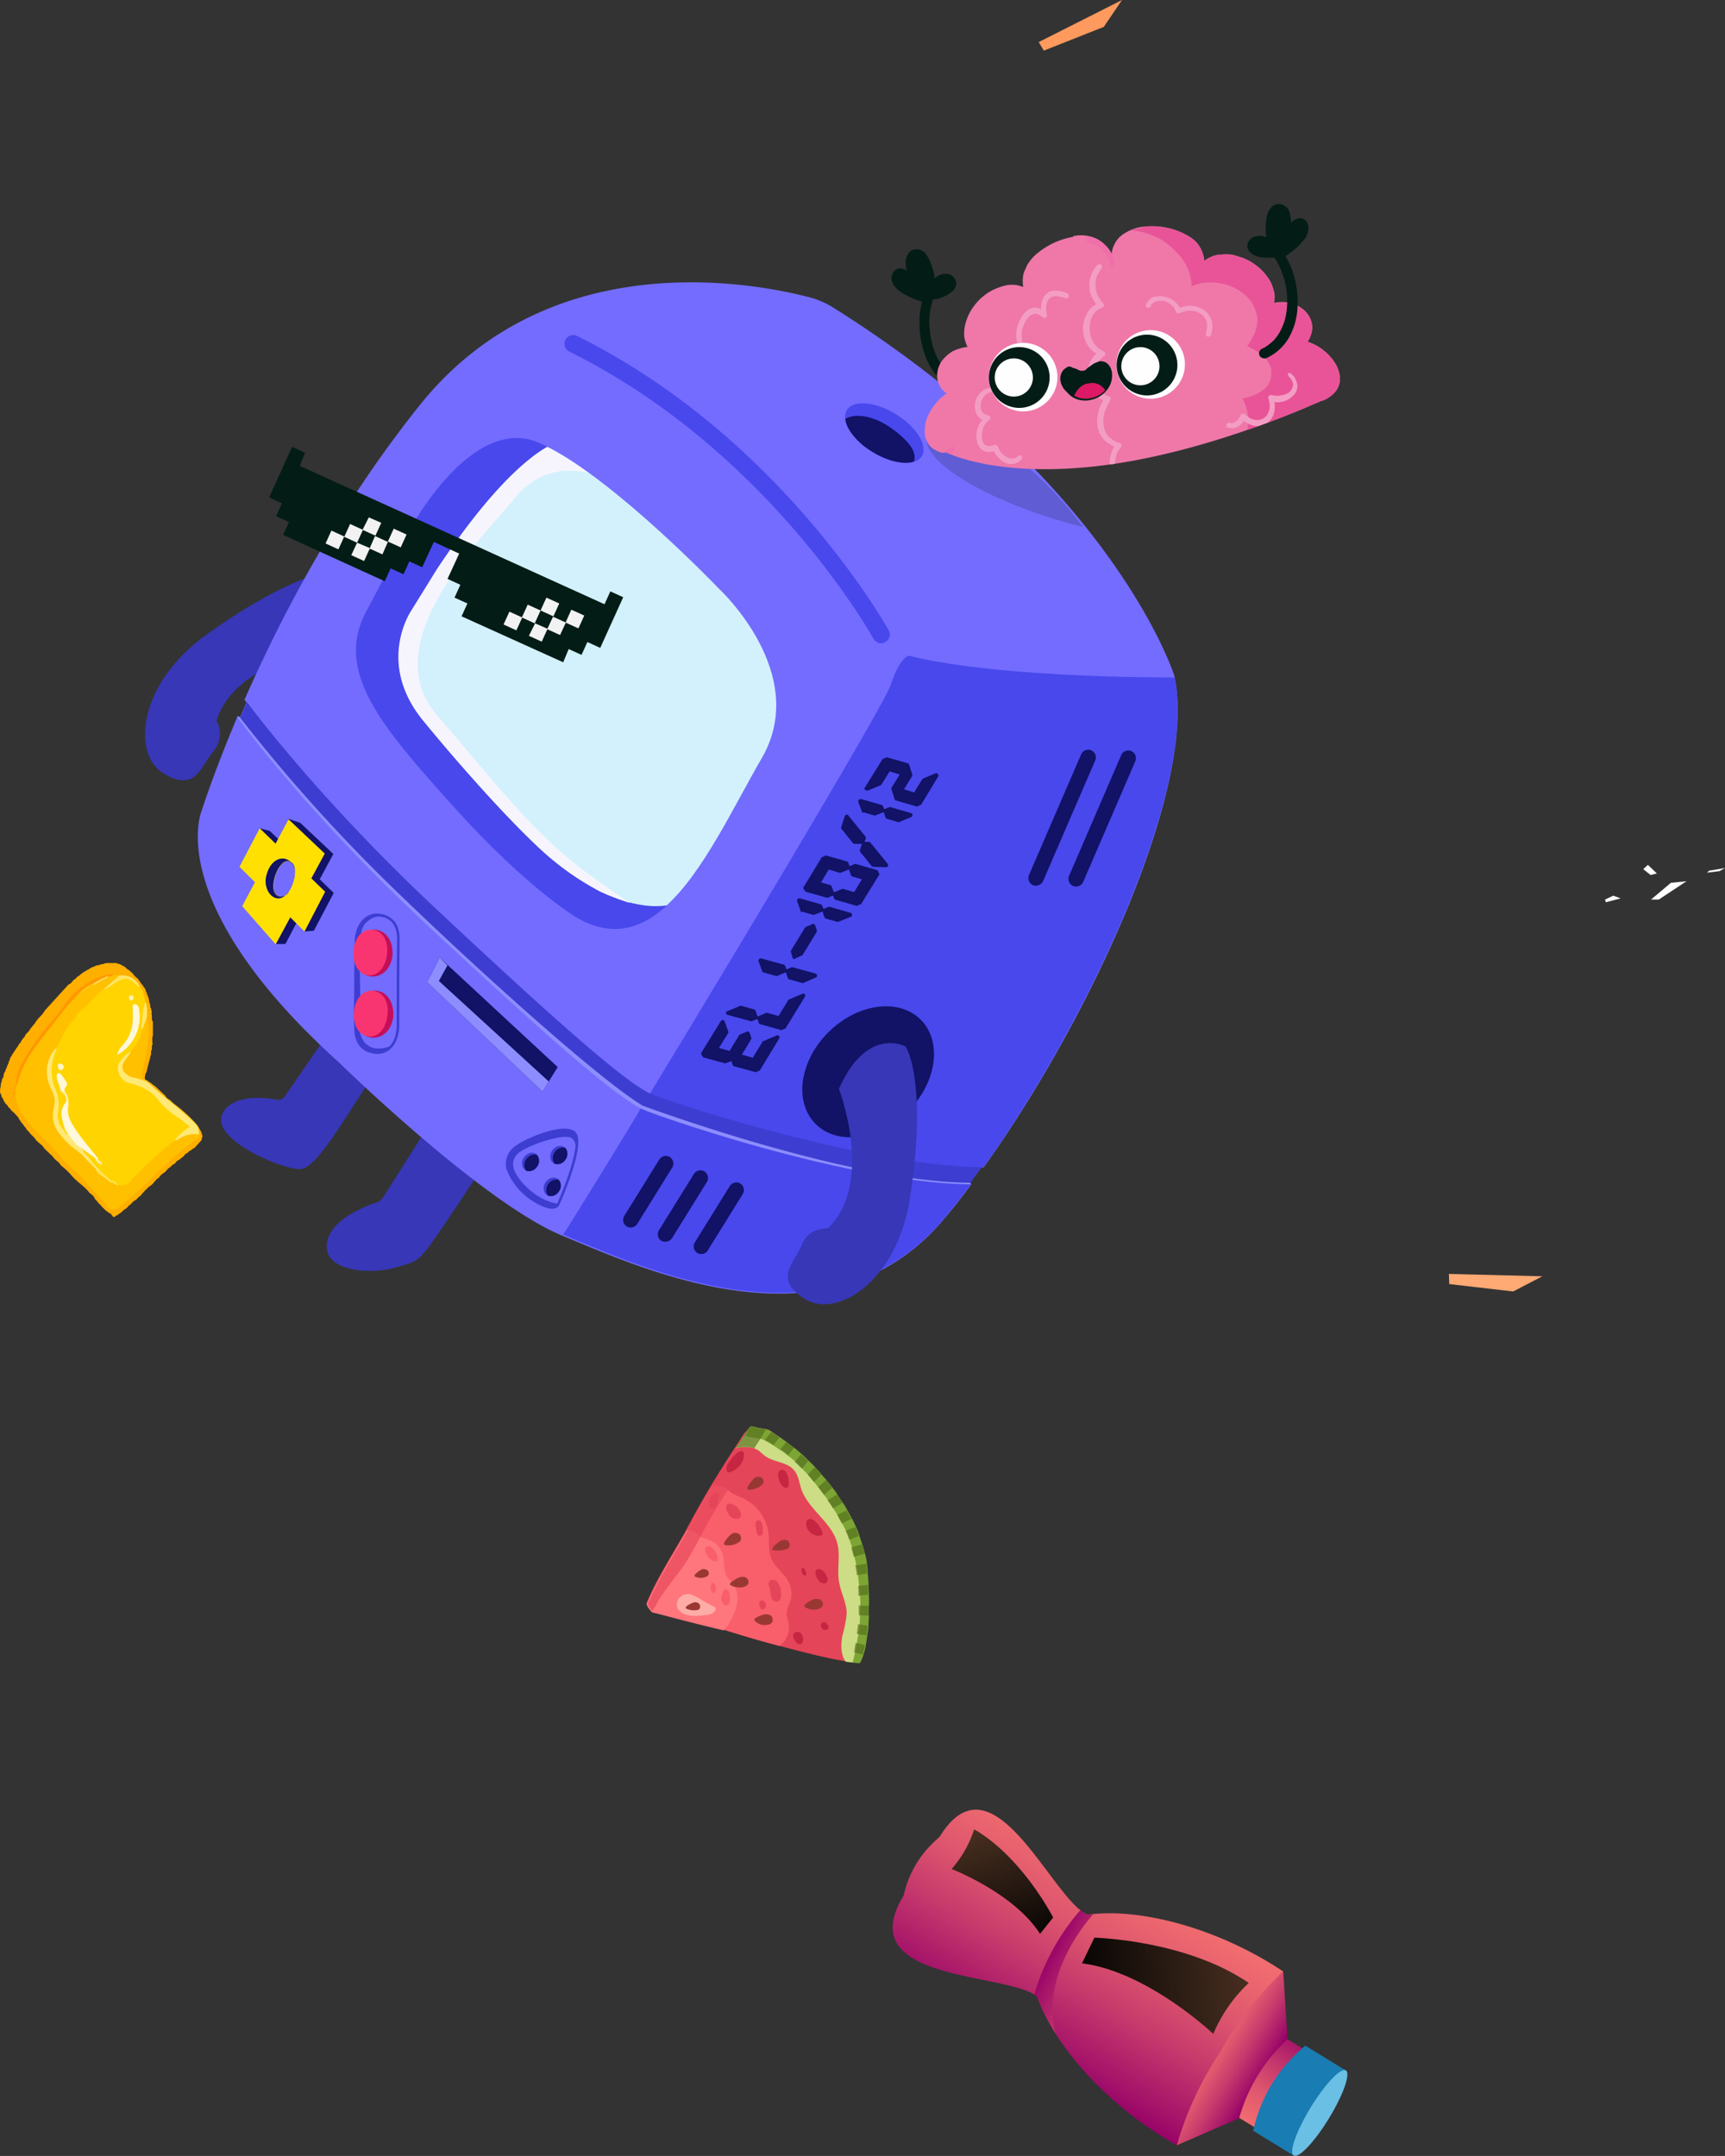 <svg xmlns="http://www.w3.org/2000/svg" xmlns:xlink="http://www.w3.org/1999/xlink" viewBox="0 0 442.87 553.4"><rect x="0" y="0" width="442.87" height="553.4" fill="#333333" stroke="none"/><defs><style>.cls-1,.cls-11{fill:none;}.cls-15,.cls-2,.cls-51,.cls-52{isolation:isolate;}.cls-3{fill:#3737b7;}.cls-4{fill:#736cff;}.cls-5{fill:#4848ed;}.cls-6{fill:#3d3dd1;}.cls-7{fill:#8d8dff;}.cls-8{fill:#121266;}.cls-9{fill:#d2f1fc;}.cls-10{fill:#f6f5fd;}.cls-11{stroke:#3d3dd1;stroke-miterlimit:10;stroke-width:0.65px;}.cls-12{fill:#ffe000;}.cls-13{fill:#c50e59;}.cls-14{fill:#f83571;}.cls-15{fill:#081613;opacity:0.18;}.cls-16{clip-path:url(#clip-path);}.cls-17{fill:#041c16;}.cls-18{fill:#ef78a9;}.cls-19{fill:#f06eaa;}.cls-20{fill:#e85497;}.cls-21{fill:#f49dc4;}.cls-22{fill:#fefefe;}.cls-23{fill:#dc1965;}.cls-24{fill:#ffaf00;}.cls-25{fill:#ffd400;}.cls-26{fill:#ffc000;}.cls-27{fill:#ffe976;}.cls-28{fill:#ff9700;}.cls-29{fill:#ffe464;}.cls-30{fill:#ffe669;}.cls-31{fill:#ffd30f;}.cls-32{fill:#ffe875;}.cls-33{fill:#fff8dc;}.cls-34{fill:#fff7da;}.cls-35{fill:#fff7d9;}.cls-36{fill:#ffe258;}.cls-37{fill:#ffeea4;}.cls-38{fill:#fff5cb;}.cls-39{fill:#fff0b2;}.cls-40{fill:#ffeea2;}.cls-41{fill:#ffe145;}.cls-42{fill:#ffde04;}.cls-43{fill:#ffc511;}.cls-44{fill:#ffd851;}.cls-45,.cls-51{fill:#e54559;}.cls-46{fill:#ccdd85;}.cls-47{fill:#7ca534;}.cls-48{fill:#f95f6a;}.cls-49{fill:#ff767d;}.cls-50{fill:#993833;}.cls-51{opacity:0.66;}.cls-52{fill:#546d1d;opacity:0.65;}.cls-53{fill:#ffaca6;}.cls-54{fill:#c62641;}.cls-55{fill:#f2f2f2;}.cls-56{fill:#ffa974;}.cls-56,.cls-57,.cls-58,.cls-59,.cls-61,.cls-63,.cls-64,.cls-65,.cls-66{fill-rule:evenodd;}.cls-57{fill:#ff9a5e;}.cls-58{fill:#fff;}.cls-59{fill:url(#Áåçûìÿííûé_ãðàäèåíò_116);}.cls-60{fill:url(#Áåçûìÿííûé_ãðàäèåíò_116-2);}.cls-61{fill:#197cb2;}.cls-62{fill:#6abfe5;}.cls-63{fill:url(#Áåçûìÿííûé_ãðàäèåíò_116-3);}.cls-64{fill:url(#Áåçûìÿííûé_ãðàäèåíò_116-4);}.cls-65,.cls-66{mix-blend-mode:screen;}.cls-65{fill:url(#Áåçûìÿííûé_ãðàäèåíò_44);}.cls-66{fill:url(#Áåçûìÿííûé_ãðàäèåíò_44-2);}</style><clipPath id="clip-path"><path class="cls-1" d="M234.68,112.5s4.1,4.6,8.2,3.6c0,0,13,6.9,40.8,3.3s55.5-16.5,55.5-16.5l17.1-.6-23.2-56.4-104.4,16L224.58,76Z"/></clipPath><linearGradient id="Áåçûìÿííûé_ãðàäèåíò_116" x1="257.59" y1="472.39" x2="257.59" y2="392.37" gradientTransform="translate(287.73 -9.78) rotate(31.48)" gradientUnits="userSpaceOnUse"><stop offset="0.01" stop-color="#940068"/><stop offset="0.09" stop-color="#a41369"/><stop offset="0.28" stop-color="#c5386c"/><stop offset="0.46" stop-color="#de566e"/><stop offset="0.65" stop-color="#f06b6f"/><stop offset="0.83" stop-color="#fb7870"/><stop offset="1" stop-color="#ff7c70"/></linearGradient><linearGradient id="Áåçûìÿííûé_ãðàäèåíò_116-2" x1="314.52" y1="427.51" x2="314.52" y2="470.36" gradientTransform="translate(-120.21 847.81) rotate(-90)" xlink:href="#Áåçûìÿííûé_ãðàäèåíò_116"/><linearGradient id="Áåçûìÿííûé_ãðàäèåíò_116-3" x1="315" y1="444.27" x2="289.13" y2="444.27" xlink:href="#Áåçûìÿííûé_ãðàäèåíò_116"/><linearGradient id="Áåçûìÿííûé_ãðàäèåíò_116-4" x1="250.47" y1="447.41" x2="295.45" y2="443.56" xlink:href="#Áåçûìÿííûé_ãðàäèåíò_116"/><linearGradient id="Áåçûìÿííûé_ãðàäèåíò_44" x1="272.99" y1="511.68" x2="455.98" y2="496.01" gradientUnits="userSpaceOnUse"><stop offset="0"/><stop offset="0.27" stop-color="#4a3021"/><stop offset="0.53" stop-color="#89593d"/><stop offset="0.74" stop-color="#b77752"/><stop offset="0.9" stop-color="#d3895e"/><stop offset="1" stop-color="#dd9063"/></linearGradient><linearGradient id="Áåçûìÿííûé_ãðàäèåíò_44-2" x1="279.29" y1="523.98" x2="413.96" y2="512.45" gradientTransform="matrix(-0.43, -0.9, -0.9, 0.43, 856.56, 528.46)" xlink:href="#Áåçûìÿííûé_ãðàäèåíò_44"/></defs><g class="cls-2"><g id="Layer_2" data-name="Layer 2"><g id="Eli_Traits" data-name="Eli Traits"><g id="Layer_2-2" data-name="Layer 2"><g id="Eli_Traits-2" data-name="Eli Traits"><path class="cls-3" d="M85.08,264l-12,17.5a2,2,0,0,1-1.9.8c-3.1-.6-11.1-1.5-13.9,3.2-3.9,6.6,14.5,14.5,19.6,14.6,4.3.2,11.5-13.1,17.9-22.4,7.5-10.9,7.8-13.7,1.5-17.8C89,255.3,85.08,264,85.08,264Z"/><path class="cls-3" d="M114.48,281.9l-16.1,25.4a3.19,3.19,0,0,1-1.8,1.4c-3.1,1-11.6,4.4-12.6,10.1-1.4,7.7,11.3,8.4,17.4,6.6s5.8-1,11.9-9.9,14.1-21.3,14.1-21.3,5.8-7-3.4-12.6C116.88,277.3,114.48,281.9,114.48,281.9Z"/><path class="cls-3" d="M88.28,146.2s9.3,6.4-2,20.2c0,0-25.6,2.4-30.7,18.6a6.9,6.9,0,0,1-.8,7.9c-3.3,3.7-4.4,10.6-12.7,5.7s-6.7-23,10.8-35.6S83.08,145.9,88.28,146.2Z"/><path class="cls-4" d="M252.58,299.6c27.7-38.7,55.1-98.4,48.9-126.2,0,0-15.4-49-87.31-94.3a22.62,22.62,0,0,0-6.39-2.8c-14.2-3.7-66.8-13.9-100.1,27.8-21.2,26.5-35.9,55-44.9,75.5l.5.7-1.6,3.7-.7-.1c-6.2,14.6-9.2,24.2-9.2,24.2S41.48,231.6,87,272.7c0,0,36.9,36.1,57.4,44.5s68.7,31.1,98.3-4.7q3.3-3.9,6.6-8.4l-.3-.4,2.9-4Z"/><path class="cls-5" d="M242.78,312.3c2.2-2.7,4.3-5.4,6.6-8.4,0,0-.4-.2-.3-.4.9-1.2,1.9-2.7,2.9-4h.6c27.3-38.4,54.7-97.7,49-125.6-11.8,0-45.4-.5-65.7-5-.9-.2-1.8-.4-2.6-.6,0,0-2.4.6-4.6,7.5s-76.3,129.3-84.1,141.1C165.08,325.4,213.18,348.1,242.78,312.3Z"/><path class="cls-6" d="M252,299.6h0c-29.11-.3-76.81-15.7-84.2-18.5-5.9-2.3-20.9-15.1-55.3-47.3-28.5-26.6-46-49.4-49.1-53.6l-1.6,3.7-.7-.1c.2.2,16.8,23.6,48.5,53.2,30.1,28.1,45.3,41.4,53.2,46.3a16.44,16.44,0,0,0,3.5,1.8c7.5,2.9,53.4,18.5,83.2,18.8l-.3-.4Z"/><path class="cls-7" d="M162.58,283.4a16.68,16.68,0,0,0,3.5,1.8c7.5,2.9,53.4,18.5,83.2,18.8l-.3-.4c-31.4-.2-84-19.8-84-19.8-11.4-6.9-42.1-34.7-60.9-52.8a427.43,427.43,0,0,1-42.6-47l-.7-.1c.2.2,16.8,23.6,48.5,53.2C139.48,265.2,154.68,278.5,162.58,283.4Z"/><path class="cls-5" d="M225.08,164.8a3,3,0,0,1-.8-.8c-.3-.5-26.7-48.2-78-73.7a2.24,2.24,0,1,1,2-4c52.59,26.1,79.59,75.1,79.9,75.5a2.18,2.18,0,0,1-.9,3A2,2,0,0,1,225.08,164.8Z"/><ellipse class="cls-5" cx="227.04" cy="111.2" rx="5.7" ry="11.3" transform="translate(13.19 246.03) rotate(-58.33)"/><path class="cls-8" d="M224,116c3.89,2.4,8,3.3,10.6,2.5.6-1.5.4-4.4-6.5-9.1,0,0-6.4-4.4-11.1-1.9C217.28,110.2,220,113.6,224,116Z"/><path class="cls-5" d="M104.68,136.9s16.1-31,33.8-23.2,46.19,37.5,46.19,37.5,23.5,21.7,10.9,43.4-25.4,53.6-47.4,41c0,0-12.7-7.4-31.5-28.3s-31.3-35.2-22.3-51Z"/><path class="cls-9" d="M195.58,194.6c12.6-21.7-10.9-43.4-10.9-43.4s-26.3-27.5-44.1-36.5c-5.4,3.1-14.8,11.1-28.3,31.4l-6.5,10.5s-9.5,13.6,3.3,28.8c0,0,15.3,18.8,28.5,31.4,11.2,10.8,24,17,33.6,15.6C180.58,223.8,188.18,207.4,195.58,194.6Z"/><path class="cls-10" d="M152.88,228.2s2.1,1.4,8.9,3.6c0,0-4-2.6-9.5-6.6-15.2-10.9-24.3-23.3-40-41.5s9.39-43.4,20.2-56.2c6.1-7.2,13.39-7.3,18.6-6.1a82.89,82.89,0,0,0-10.6-6.7c-5.4,3.1-14.81,11.1-28.31,31.4l-6.5,10.5s-9.5,13.6,3.31,28.8c0,0,15.3,18.8,28.5,31.4A72.65,72.65,0,0,0,152.88,228.2Z"/><polygon class="cls-8" points="112.88 245.8 143.18 273.9 139.28 280.2 109.67 252.1 112.88 245.8"/><polygon class="cls-7" points="112.67 251.8 114.88 247.8 112.88 245.8 109.67 252.1 139.28 280.2 140.88 277.6 112.67 251.8"/><path class="cls-8" d="M160.88,314.8h0a2,2,0,0,1-.6-2.7l9-14.5a2,2,0,0,1,2.7-.6h0a2,2,0,0,1,.6,2.7l-9,14.5A2,2,0,0,1,160.88,314.8Z"/><path class="cls-8" d="M169.78,318.5h0a2,2,0,0,1-.61-2.7l9-14.5a2,2,0,0,1,2.7-.6h0a2,2,0,0,1,.61,2.7l-9,14.5A2.16,2.16,0,0,1,169.78,318.5Z"/><path class="cls-8" d="M179,321.6h0a2,2,0,0,1-.61-2.7l9-14.5a2,2,0,0,1,2.7-.6h0a2,2,0,0,1,.6,2.7l-9,14.5A1.94,1.94,0,0,1,179,321.6Z"/><path class="cls-8" d="M265.18,227.2h0a2,2,0,0,1-1-2.6l13.4-31a2,2,0,0,1,2.6-1h0a2,2,0,0,1,1,2.6l-13.4,31A2.08,2.08,0,0,1,265.18,227.2Z"/><path class="cls-8" d="M275.48,227.4h0a2,2,0,0,1-1-2.6l13.39-31a2,2,0,0,1,2.61-1h0a2,2,0,0,1,1,2.6l-13.4,31A2,2,0,0,1,275.48,227.4Z"/><ellipse class="cls-8" cx="222.88" cy="275.13" rx="19" ry="14.4" transform="translate(-128.88 234.73) rotate(-44.44)"/><path class="cls-8" d="M185.58,262.2l.9,2.6-2.5,4.1-3.31,1.4Zm.7,10.1-5.5-1.5,3.3-1.4,2.9.8.6,1.6Zm4.1-6.3,1.7-.7.4,1.3-2.61,4.3-1.7.7-.39-1.3Zm0,5.1,2.9.8.89,2.6-5.5-1.5-.3-1Zm9.3-5.1-4.9,8.1-.9-2.6,2.5-4.1Z"/><path class="cls-8" d="M180.48,271.3a1.39,1.39,0,0,1-.31-.4v-.1h0a.5.5,0,0,1-.1-.6l5-8.1a.55.55,0,0,1,.5-.3.66.66,0,0,1,.5.4l.9,2.6c.1.2,0,.3-.1.5l-2.29,3.7,2.5.7a.35.35,0,0,1,.2.1l2.5-4.1c.1-.1.1-.2.3-.2l1.7-.7a.29.29,0,0,1,.39,0l.31.3.39,1.3c.11.2,0,.3-.1.5l-2.3,3.8,2.8.8h0l2.5-4.1c.1-.1.1-.2.3-.2l3.3-1.4a.64.64,0,0,1,.61.1.5.5,0,0,1,.1.6l-4.9,8.1a.55.55,0,0,1-.5.3h-.1l-.1.1a.81.81,0,0,1-.5.2l-5.5-1.5c-.2,0-.31-.2-.4-.4l-.3-.9h-.11l-1.3.5c-.1,0-.2.1-.39,0l-5.5-1.5C180.58,271.4,180.48,271.4,180.48,271.3Zm3.6-1.3-1.7.7,3.8,1,.6-.3-.3-.9Zm1.4-6.5-3.5,5.7,1.6-.7,2.3-3.8Zm3.5,8.8.1.2,4.2,1.1-.5-1.3-2.4-.6Zm-.6-2,.2.5,1-.4,2.4-3.9-.2-.5-1,.4Zm6.1,1.4.39,1.2,3.4-5.6-1.6.7Z"/><path class="cls-8" d="M192.88,261.6,187,260l3.3-1.4,3.2.9.6,1.6Zm4.1-1.2,2.8.8.89,2.5-5.39-1.5-.3-1Zm9.2-5-4.9,8-.9-2.5,2.5-4.1Z"/><path class="cls-8" d="M186.68,260.5c-.1-.1-.2-.3-.3-.4s.1-.5.3-.5l3.3-1.4c.1,0,.2-.1.4,0l3.2.9c.2,0,.3.2.4.3l.5,1.5h.1l2.1-.9c.1,0,.2-.1.4,0l2.8.8h0l2.5-4.1c.1-.1.1-.2.3-.2l3.3-1.4a.61.61,0,0,1,.6.1.47.47,0,0,1,.1.6l-4.9,8a.55.55,0,0,1-.5.3h-.1a.1.1,0,0,1-.1.1.76.76,0,0,1-.5.2l-5.4-1.5c-.2,0-.3-.2-.4-.4l-.3-.9h-.1l-1.3.5c-.1,0-.2.1-.4,0l-5.9-1.6Zm3.7-1.3-1.7.7,4.1,1.1.6-.3-.3-.8Zm5.2,2.4.1.2,4.2,1.1-.4-1.3-2.4-.6Zm5.4-.6.39,1.2,3.4-5.5-1.5.7Z"/><path class="cls-8" d="M199.38,250l-3.2-.9-.9-2.5,5.8,1.6.4,1Zm4-1.2,5.8,1.6-3.2,1.4-3.2-.9-.6-1.6Z"/><path class="cls-8" d="M195.88,249.6c-.1-.1-.2-.2-.2-.3l-.9-2.5a.66.66,0,0,1,.1-.6c.1-.2.4-.2.5-.2l5.8,1.6c.2,0,.3.2.4.3l.3.9h.1l1.2-.5c.1,0,.2-.1.4,0l5.8,1.6a.66.66,0,0,1,.4.5c0,.2-.1.5-.3.5l-3.2,1.4c-.1,0-.2.1-.4,0l-3.2-.9c-.2,0-.3-.2-.4-.3l-.5-1.5h-.1l-2.1.9c-.1,0-.2.1-.4,0l-3.2-.9Zm.3-2.2.4,1.3,2.7.8,1.39-.6-.1-.2Zm6.7,2.2.3.8,2.7.8,1.6-.7-4.1-1.1Z"/><path class="cls-8" d="M208.78,237.8l.39,1.2-3.59,6-1.6.7-.4-1.3,3.6-5.9Z"/><path class="cls-8" d="M203.68,246.1c-.1-.1-.2-.2-.2-.3l-.4-1.3c-.1-.2,0-.3,0-.5l3.6-5.9c.1-.1.2-.2.3-.2l1.6-.7a.3.3,0,0,1,.4,0l.3.3.4,1.2c.1.2,0,.3,0,.5l-3.6,5.9c-.1.1-.1.2-.3.2l-1.6.7c-.1.2-.3.2-.5.1Zm.5-1.7.2.5.9-.4,3.39-5.5-.19-.4-.9.4Z"/><path class="cls-8" d="M208.78,234.5l-2.8-.8-.9-2.5,5.3,1.5.3.9Zm4-1.1,5.3,1.5-3.2,1.3-2.8-.8-.5-1.6Z"/><path class="cls-8" d="M205.78,234.2c-.11-.1-.2-.2-.2-.3l-.9-2.5a.66.66,0,0,1,.1-.6c.1-.2.4-.2.6-.2l5.3,1.5a1.38,1.38,0,0,1,.4.3l.3.9h.1l1.2-.5c.1,0,.2-.1.4,0l5.3,1.5a.66.66,0,0,1,.4.5c0,.2-.1.5-.3.5l-3.2,1.3c-.1,0-.2.1-.4,0l-2.8-.8c-.2,0-.3-.2-.4-.3l-.5-1.5h-.1l-2,.8c-.1,0-.2.1-.4,0l-2.8-.8C205.88,234.3,205.78,234.2,205.78,234.2Zm.3-2.1.4,1.2,2.3.6,1.39-.6-.1-.2Zm6.2,2.1.3.8,2.3.6,1.6-.7-3.6-1Z"/><path class="cls-8" d="M211.38,220.4l.9,2.5-2.2,3.6-3.2,1.3Zm1,9.4-5.3-1.5,3.2-1.3,2.8.8.6,1.6Zm3.2-6.4-2.8-.8-.8-2.5,5.3,1.5.3.9Zm4-1.1,5.3,1.5-3.2,1.3-2.7-.8-.5-1.5Zm-3.3,6.3,2.8.8.9,2.5-5.31-1.5-.3-.9Zm8.7-4.3-4.5,7.3-.9-2.5,2.2-3.6Z"/><path class="cls-8" d="M206.68,228.7c-.1-.1-.2-.3-.3-.4v-.1h0a.38.38,0,0,1,0-.6l4.5-7.4a.55.55,0,0,1,.5-.3h.1a.1.1,0,0,1,.1-.1,1.06,1.06,0,0,1,.5-.2l5.3,1.5c.2,0,.3.2.4.3l.3.9h.1l1.2-.5c.1,0,.2-.1.4,0l5.3,1.5a.66.66,0,0,1,.4.5v.1l.1.1a.47.47,0,0,1,.1.6l-4.5,7.3a.55.55,0,0,1-.5.3h-.1a.1.1,0,0,1-.1.1,1.07,1.07,0,0,1-.6.2l-5.3-1.5a1.38,1.38,0,0,1-.4-.3l-.3-.8h-.1l-1.2.5c-.1,0-.2.1-.4,0l-5.3-1.5Zm3.5-1.2-1.6.6,3.6,1,.6-.2-.3-.8Zm1.1-5.8-3,4.9,1.5-.6,2-3.2Zm3.7,8.1.1.2,4,1.1-.4-1.2-2.3-.6Zm-1.7-2.6c.1.1.2.2.2.3l.6,1.5h.1l2-.8c.1,0,.2-.1.4,0l2.7.8h0l2-3.3-2.4-.7c-.2,0-.3-.2-.4-.3l-.5-1.5h-.1l-2,.8c-.1,0-.2.1-.4,0l-2.7-.8-2,3.3,2.4.7Zm7,2,.39,1.1,3-4.9-1.39.6Zm-7.4-8.2.4,1.2,2.3.7,1.3-.5-.1-.2Zm6.2,2.1.3.8,2.3.6,1.5-.6-3.6-1Z"/><path class="cls-8" d="M219.28,215.9l-2.9-3.6.9-2.8,4.39,5.4-.3,1Zm3.7.7,4.39,5.4-3.2-.1-2.89-3.6.5-1.7Z"/><path class="cls-8" d="M223.88,222.4a.1.1,0,0,1-.1-.1l-2.9-3.6a.44.44,0,0,1-.1-.5l.5-1.6h-1.9a.52.52,0,0,1-.4-.2l-2.9-3.6a.44.44,0,0,1-.1-.5l.9-2.8a.78.78,0,0,1,.4-.4c.2,0,.39,0,.5.2l4.39,5.4a.44.44,0,0,1,.11.5l-.3.9h1.1a.52.52,0,0,1,.4.2l4.39,5.4a.67.67,0,0,1,.11.6.57.57,0,0,1-.5.3l-3.2-.1A.76.76,0,0,0,223.88,222.4Zm-2-4.2,2.6,3.2h1.8l-3.5-4.3h-.5Zm-4.9-6,2.6,3.2h1.3l.1-.4-3.6-4.4Z"/><path class="cls-8" d="M224.48,208.9l-2.7-.8-.9-2.4,5.2,1.5.3.9Zm3.9-1,5.2,1.5-3.1,1.3-2.7-.8-.5-1.5Z"/><path class="cls-8" d="M221.48,208.6c-.11-.1-.2-.2-.2-.3l-.9-2.4a.66.66,0,0,1,.1-.6c.1-.2.4-.2.6-.2l5.2,1.5c.2,0,.3.2.4.3l.3.8h.1l1.2-.5c.1,0,.2-.1.4,0l5.2,1.5a.66.66,0,0,1,.4.5.57.57,0,0,1-.3.5l-3.11,1.3c-.1,0-.2.1-.39,0l-2.7-.8c-.2,0-.3-.2-.4-.3l-.5-1.4h-.1l-2,.8c-.11,0-.2.1-.4,0l-2.7-.8C221.58,208.7,221.48,208.6,221.48,208.6Zm.3-2.1.39,1.1,2.31.7,1.3-.5-.11-.2Zm6.1,2.2.3.8,2.3.6,1.5-.6-3.5-1Z"/><path class="cls-8" d="M226.88,195.3l.9,2.4-2.11,3.5-3.1,1.3Zm4.2,2.9-2.7-.8-.8-2.4,5.2,1.5.3.9Zm.5.3,1.6-.6.4,1.2-2.4,3.9-1.6.6-.4-1.2Zm.2,4.8,2.7.8.89,2.4-5.2-1.5-.3-.9Zm8.5-4.2-4.3,7.1-.9-2.4,2.1-3.4Z"/><path class="cls-8" d="M222.18,202.8l-.1-.1a.37.37,0,0,1,0-.6l4.4-7.1a.55.55,0,0,1,.5-.3h.1l.1-.1a1.07,1.07,0,0,1,.6-.2l5.2,1.5c.2,0,.3.2.4.3l.3.9v.2c.1.1.1.1.1.2l.4,1.2c.1.2,0,.3,0,.5l-2.1,3.4,2.6.8,2.1-3.4c.1-.1.2-.2.3-.2l3.1-1.3a.48.48,0,0,1,.6.2.47.47,0,0,1,.1.6l-4.3,7.1a.55.55,0,0,1-.5.3H236a.1.1,0,0,1-.1.1c-.1.2-.4.2-.6.2l-5.2-1.5c-.2,0-.3-.2-.4-.3l-.3-.9v-.2c-.1-.1-.1-.1-.1-.2l-.4-1.2c-.1-.2,0-.3,0-.5l2.1-3.4-2.6-.8-2.1,3.4c-.11.1-.2.2-.3.2l-3.11,1.3A1.46,1.46,0,0,1,222.18,202.8Zm4.6-6.3-2.9,4.7,1.4-.6,1.89-3.1Zm3.8,7.9.1.1,3.9,1.1-.4-1.1-2.2-.6Zm-.7-1.9.2.4.9-.3,2.19-3.5-.19-.4-.9.3Zm5.8,1.4.4,1.1,2.9-4.7-1.4.6Zm-7.3-8,.4,1.1,2.2.7,1.3-.5-.11-.1Z"/><path class="cls-3" d="M232.48,268.6s-9.9-5.4-17.11,10.9c0,0,9.3,24-2.8,35.8,0,0-4.9-.4-6.7,4.2s-7.5,8.7.7,13.9,23.6-4.3,27-25.6S235.18,273.1,232.48,268.6Z"/><ellipse class="cls-6" cx="141.78" cy="304.68" rx="2.5" ry="2.1" transform="translate(-191.26 259.84) rotate(-57.38)"/><path class="cls-8" d="M143.38,302.8a2.38,2.38,0,0,1,.1,3,2.44,2.44,0,0,1-2.8,1.1,2.69,2.69,0,0,1,2.7-4.1Z"/><ellipse class="cls-6" cx="143.47" cy="296.53" rx="2.5" ry="2.1" transform="translate(-183.62 257.5) rotate(-57.38)"/><path class="cls-8" d="M145.08,294.6a2.38,2.38,0,0,1,.1,3,2.44,2.44,0,0,1-2.8,1.1,2.53,2.53,0,0,1,0-2.9A2.64,2.64,0,0,1,145.08,294.6Z"/><ellipse class="cls-6" cx="136.23" cy="298.29" rx="2.5" ry="2.1" transform="translate(-188.44 252.22) rotate(-57.38)"/><path class="cls-8" d="M137.78,296.4a2.38,2.38,0,0,1,.1,3,2.44,2.44,0,0,1-2.8,1.1,2.53,2.53,0,0,1,0-2.9A2.64,2.64,0,0,1,137.78,296.4Z"/><path class="cls-11" d="M143.38,309s7.2-16.1,3.9-18.4c-3.11-2.1-13,2.2-15.11,4.1a5.14,5.14,0,0,0-1.8,5.4,16.68,16.68,0,0,0,9.7,9.5C140.28,309.6,142.58,310.7,143.38,309Z"/><path class="cls-6" d="M147.48,297.6s1.3-4.6-1-5.6-11.7,2.2-13.61,4.2c-1.8,1.8-1.1,3.9-.3,5.3s4.7,6.6,10.8,7.5c0,0-.7,1.8-3.89.3a19.74,19.74,0,0,1-5.11-3.4s-4.5-4.3-4.2-7.1,1.61-3.7,1.61-3.7a20.7,20.7,0,0,1,4.39-2.6c2.1-.8,7.81-3.1,10.11-2.2s1.89,2.8,1.7,4.3A18,18,0,0,1,147.48,297.6Z"/><path class="cls-8" d="M80.58,238.9l5.1-9.7-3.6-3.5,3.5-6.5-8.5-8-3-1-2.2,5.6-2.6-2.5-2.6-.7-1.2,13.9,5.3,15.8h2.5l3.1-5.9,1.8,2.7Zm-8.9-8.8c-1.3-.4-2-2.7-1.1-5.3s2.8-4.4,4-3.6c1,.6,1.7,2.6.9,5.2S73.08,230.5,71.68,230.1Z"/><path class="cls-12" d="M83.38,219.1l-9.3-8.8-11.9,22.3,8.6,9.8Zm-11.7,11c-3.4-.8-.2-10.5,2.9-8.9C77.38,222.2,74.78,231.2,71.68,230.1Z"/><path class="cls-12" d="M83.48,228.9l-16.8-16.3-5.2,9.9,16.7,16.6Zm-11.8,1.2c-3.4-.8-.2-10.5,2.9-8.9C77.38,222.2,74.78,231.2,71.68,230.1Z"/><path class="cls-4" d="M74.48,228.5c-.1.1-.1.2-.2.2C74.38,228.7,74.38,228.6,74.48,228.5Z"/><path class="cls-4" d="M75.58,225.9c0,.1-.1.2-.1.3C75.48,226.1,75.58,226,75.58,225.9Z"/><path class="cls-4" d="M75.38,226.5h0a5.57,5.57,0,0,1-.9,1.9A5.57,5.57,0,0,0,75.38,226.5Z"/><path class="cls-8" d="M71.68,230.1c-4-.9.9-13,3.7-7.8-1.6-3.1-5.6-2.5-6.9,2.1-1.4,4.3,2.6,8.7,5.69,4.5A2.24,2.24,0,0,1,71.68,230.1Z"/><path class="cls-4" d="M75.48,226.4v0Z"/><path class="cls-4" d="M74.18,228.9l.1-.1A.1.1,0,0,1,74.18,228.9Z"/><path class="cls-4" d="M75.58,225.9a5.38,5.38,0,0,0-.1-3.6A6.22,6.22,0,0,1,75.58,225.9Z"/><path class="cls-11" d="M91.28,249.6v14.7c.2,4.6,3.1,5.9,5.9,5.9h0c3.7-.3,4.9-3.9,5-6.7V251.4l.1-10.4c0-4.6-2.8-6.1-5.6-6.2h0c-3.7.2-5.1,3.7-5.3,6.5Z"/><path class="cls-6" d="M97.28,235.1s-3.5.5-4.4,3.7-.3,19.4-.3,19.4-1.7,6.5,1.3,9.7a4.87,4.87,0,0,0,4.5,2,5.26,5.26,0,0,1-5.9-1.6c-2.5-3-1.4-13.4-1.4-13.4l.19-14.9C91.48,240,92.08,234.2,97.28,235.1Z"/><path class="cls-13" d="M91.58,260c-1.3,7.7,8.4,8.9,9.4.9C101.38,252.6,92.08,251.9,91.58,260Z"/><path class="cls-14" d="M90.88,259.6c-.7,7.9,7.7,9,8.6.9C100.38,252.9,91.68,251.9,90.88,259.6Z"/><path class="cls-13" d="M91.38,244.3c-1.3,7.7,8.4,8.9,9.4.9C101.18,237,91.88,236.2,91.38,244.3Z"/><path class="cls-14" d="M90.78,243.9c-.7,7.9,7.7,9,8.6.9C100.18,237.2,91.48,236.3,90.78,243.9Z"/><path class="cls-6" d="M99.08,235.7a4.06,4.06,0,0,0-5,1.1s.8-2.4,2.5-2A9,9,0,0,1,99.08,235.7Z"/><path class="cls-6" d="M100,268.6s-3.9,1.6-6-.7a1.62,1.62,0,0,0,.7,1.6c1,.6,3.9.4,3.9.4Z"/><path class="cls-15" d="M271.37,127.2a105.06,105.06,0,0,0-13.1-11.9c-3.7-2.7-5.2-5-9-7.6a9.28,9.28,0,0,1-1.79-1.6c-6.21,1.7-10.61,4.2-9.4,8,2.1,6.8,19.29,16,40.1,21.2C275.48,132.1,274.18,130.2,271.37,127.2Z"/><g class="cls-16"><path class="cls-17" d="M238.78,75.5a1.7,1.7,0,0,0-.7-.1,1.37,1.37,0,0,0-1,.8,21.5,21.5,0,0,0-1,7.6,24.44,24.44,0,0,0,1.5,7.6,16.91,16.91,0,0,0,4.29,6.5,13.29,13.29,0,0,0,6.71,3.3,1.32,1.32,0,1,0,.4-2.6c-.3-.1-.71-.1-1-.2a12,12,0,0,1-2.4-1,12.18,12.18,0,0,1-2.21-1.7,14.35,14.35,0,0,1-2.1-2.7,19,19,0,0,1-1.9-4.6,26.08,26.08,0,0,1-.8-5.6h0a18.35,18.35,0,0,1,.6-4.7c.11-.3.2-.7.31-1a1.22,1.22,0,0,0-.7-1.6m.6,13,.1.2Z"/><path class="cls-17" d="M230.18,69.1c.2-.1.4-.1.5-.2a3.28,3.28,0,0,1,1.9.4,12.42,12.42,0,0,1,2.3,1.7,22.84,22.84,0,0,1,2.2,2.2,17.38,17.38,0,0,1,1.3,1.5,1.35,1.35,0,0,1,0,1.7.37.37,0,0,1-.1.3,1.24,1.24,0,0,1-.7.7,1.7,1.7,0,0,1-1,0c-.9-.3-1.8-.6-2.7-1a15.72,15.72,0,0,1-3.1-1.8,4.85,4.85,0,0,1-1.9-2.8,2.79,2.79,0,0,1,1.3-2.7m2.1,3.1h0a8.74,8.74,0,0,0,1,.8c-.4-.3-.7-.6-1-.8"/><path class="cls-17" d="M234.48,64.3a1.64,1.64,0,0,0-.81,1,11,11,0,0,0,.5,5.4,27.68,27.68,0,0,0,2.4,5.2,1.21,1.21,0,0,0,.7.7,1.7,1.7,0,0,0,1,0,1,1,0,0,0,.5-.4,1.59,1.59,0,0,0,.8-1,17.45,17.45,0,0,0-.5-6,8.8,8.8,0,0,0-.5-1.5,6.38,6.38,0,0,0-.8-1.4,5.5,5.5,0,0,0-2.3-2,1.48,1.48,0,0,0-.7-.1.34.34,0,0,1-.29.1"/><path class="cls-17" d="M241,70.7a4.76,4.76,0,0,1,1.29-.4h.8a2,2,0,0,1,1.5.6,2.59,2.59,0,0,1,.9,1.7,2,2,0,0,1-.2,1.1,3.51,3.51,0,0,1-.5.8,9,9,0,0,1-5.1,2.4h-.3a1.28,1.28,0,0,1-1.8-.3,1.32,1.32,0,0,1-.2-1.2A8.55,8.55,0,0,1,241,70.7m1.6,2.2h-.21c-.2.1-.29.1-.5.2a2.89,2.89,0,0,0-.6.5,3,3,0,0,0,.8-.4,2.07,2.07,0,0,0,.51-.3"/><path class="cls-17" d="M242.18,71.3a22.61,22.61,0,0,1-2.6,1.6,1.34,1.34,0,0,0,1.19,2.4h0c.9-.5,1.71-1,2.6-1.6a2.88,2.88,0,0,0,.71-.8,1.18,1.18,0,0,0-.1-1,1.91,1.91,0,0,0-.8-.7h-.6c-.1.1-.21.1-.4.1"/><path class="cls-17" d="M230.18,71.7a1.48,1.48,0,0,0,.8,1.7c.4.1.7.3,1.1.4.6.3,1.3.7,1.9,1a1.25,1.25,0,0,0,1.8-.5,1.17,1.17,0,0,0-.4-1.7,23.13,23.13,0,0,0-3.5-1.8,1.27,1.27,0,0,0-.6-.1,1.57,1.57,0,0,0-1.1,1"/><path class="cls-17" d="M233.48,64.7A2.31,2.31,0,0,1,235,64a2.1,2.1,0,0,1,1.1.1,3.39,3.39,0,0,1,2,1.7,10.44,10.44,0,0,1,1.1,2.4,15.69,15.69,0,0,1,.9,4.3,1.2,1.2,0,0,1-.21,1,1.46,1.46,0,0,1-.89.6,1.22,1.22,0,0,1-1-.2,1.58,1.58,0,0,1-.61-.8,15.77,15.77,0,0,0-.89-4.2,8.33,8.33,0,0,0-.81-1.7c-.1-.1-.19-.3-.39-.4l-.11-.1h0c0,.1-.1.1-.1.2v.6a10.46,10.46,0,0,0,.4,1.7,8.86,8.86,0,0,0,.8,1.7h0a1.21,1.21,0,0,1,.3,1,1.49,1.49,0,0,1-.4.9,1.38,1.38,0,0,1-1.89-.1,6.26,6.26,0,0,1-1.11-2.1,10.75,10.75,0,0,1-.69-3.1,4.47,4.47,0,0,1,1-2.8"/><path class="cls-18" d="M275.58,60.6a9.6,9.6,0,0,1,5.79.6,7,7,0,0,1,2.21,1.6,9.19,9.19,0,0,1,1.6,2.7c.1,0,.1,0,.2.1a6.41,6.41,0,0,1,.8-3,6.25,6.25,0,0,1,1.8-2.2,11.66,11.66,0,0,1,5.39-2.2h.21a18.52,18.52,0,0,1,9.6,1.4,21.48,21.48,0,0,1,2.6,1.4,10.63,10.63,0,0,1,1.1.9,4.81,4.81,0,0,1,.9,1.1,7.5,7.5,0,0,1,1,2,6.47,6.47,0,0,1,.4,2,4.23,4.23,0,0,1,.7-.5,8.86,8.86,0,0,1,1.7-.8,4,4,0,0,1,1.5-.3,16.2,16.2,0,0,1,2.2-.1,5.82,5.82,0,0,1,1.9.3c.6.2,1.3.4,1.9.6a14.13,14.13,0,0,1,3.4,1.9,13.31,13.31,0,0,1,3.8,4.4,13.09,13.09,0,0,1,.9,2.8,7,7,0,0,1-.1,2.5,3.48,3.48,0,0,1,1-.2,9.42,9.42,0,0,1,2.9.1,9.28,9.28,0,0,1,3.6,1.7,6.62,6.62,0,0,1,2.1,3.1,5.84,5.84,0,0,1,.2,1.9,6.53,6.53,0,0,1-.5,2,5.39,5.39,0,0,1-.7,1.3,12.92,12.92,0,0,1,4.8,2.8,12.39,12.39,0,0,1,2.1,2.4,8.25,8.25,0,0,1,1.2,2.7,5,5,0,0,1,.2,1.2V98a6,6,0,0,1-.8,2.1,7.87,7.87,0,0,1-3.9,2.8,6.21,6.21,0,0,1,2,5.8.6.6,0,0,1-.1.4.85.85,0,0,1,0,.7l-.3.4a8.3,8.3,0,0,1-1.9,2.7.52.52,0,0,1-.4.2h-.1c-.9,1-1.8,2.1-2.8,3.2a79.29,79.29,0,0,1-7.1,7.1,55.16,55.16,0,0,1-8.2,6.2A37.51,37.51,0,0,1,316,132a21.81,21.81,0,0,1-4.5,1.6,22.11,22.11,0,0,1-2.5.5,19.06,19.06,0,0,1-6.3-.2,18.66,18.66,0,0,1-2.2-.7,20,20,0,0,1-2.1-1,15.39,15.39,0,0,1-3.4-2.8,15,15,0,0,1-1.1-1.3l-.6,1.5a16.33,16.33,0,0,1-4.2,5.2,12.74,12.74,0,0,1-1.9,1.3,18.47,18.47,0,0,1-6,2,21.05,21.05,0,0,1-2.5.2,38.66,38.66,0,0,1-4.8-.3,43.11,43.11,0,0,1-4.9-1.1,65.63,65.63,0,0,1-9.6-3.7,94.16,94.16,0,0,1-8.8-4.9c-1.1-.7-2.3-1.5-3.5-2.3h0a.6.6,0,0,1-.4-.1,7.21,7.21,0,0,1-2.5-2.1l-.4-.3a.62.62,0,0,1-.2-.7c-.1-.1-.1-.2-.2-.3a6.94,6.94,0,0,1-.5-1.3,5.67,5.67,0,0,1,.1-2.9,9.62,9.62,0,0,1,.7-1.8,7.49,7.49,0,0,1-4.5-1.6,4.63,4.63,0,0,1-1.3-1.8,4.48,4.48,0,0,1-.5-2.3,9.25,9.25,0,0,1,.4-2.9,11.08,11.08,0,0,1,1.4-2.9,13.22,13.22,0,0,1,3.8-4,5.24,5.24,0,0,1-1.1-1,6.37,6.37,0,0,1-1-1.8,5.66,5.66,0,0,1-.3-1.8,6.63,6.63,0,0,1,1.1-3.6,9.72,9.72,0,0,1,3-2.7,14.26,14.26,0,0,1,2.7-.9,3.4,3.4,0,0,1,1-.1,11.28,11.28,0,0,1-.8-2.4,9.42,9.42,0,0,1,.1-2.9,12.79,12.79,0,0,1,2.4-5.3,12.4,12.4,0,0,1,2.8-2.8,9.91,9.91,0,0,1,1.7-1.1,14.17,14.17,0,0,1,1.8-.8,16.55,16.55,0,0,1,2.1-.6,7.57,7.57,0,0,1,1.5-.1,6.28,6.28,0,0,1,1.9.3,2.35,2.35,0,0,0,.8.2,6.73,6.73,0,0,1-.1-2,5.45,5.45,0,0,1,.5-2.2c.2-.4.4-.9.6-1.3s.5-.8.8-1.2a10.45,10.45,0,0,1,2.1-2.1,19.49,19.49,0,0,1,8.9-4l.1-.2"/><path class="cls-19" d="M279.58,60.9h-.21c-.1,0-.2,0-.2.1a1.38,1.38,0,0,0-.3.4.66.66,0,0,0,.5.8h0c.5.1.9.2,1.3.3a8,8,0,0,1,1.6.8,4.89,4.89,0,0,1,1.3,1.2,4.19,4.19,0,0,1,.9,1.4,5,5,0,0,1,.4,1.3c0,.3.1.5.1.8s.4.6.7.5a.56.56,0,0,0,.5-.6,7.67,7.67,0,0,0-6.59-7"/><path class="cls-19" d="M280.18,61.2a4.94,4.94,0,0,1,3,1.4,26.22,26.22,0,0,1,2.2,2.5.65.65,0,1,1-1.1.7h0a10.63,10.63,0,0,0-.9-1.1,12.09,12.09,0,0,0-1.6-1.6,3.13,3.13,0,0,0-1-.5c-.3-.1-.6-.1-.9-.2s-.3-.1-.4-.3a.75.75,0,0,1-.1-.5c0-.2.1-.3.3-.4a.35.35,0,0,0,.2-.1.37.37,0,0,0,.3.1"/><path class="cls-19" d="M244.58,114.6h-.21c-.1,0-.2.1-.29.1a3.41,3.41,0,0,0-1.5,2.2,6.3,6.3,0,0,0,0,2.8,9.61,9.61,0,0,0,1.1,2.8,3.92,3.92,0,0,0,.8,1c.2.2.39.3.5.5l.5.3a.45.45,0,0,0,.5,0c.2-.1.29-.2.29-.3a.45.45,0,0,0,0-.5l-.29-.3h0c-.21-.2-.5-.3-.71-.5a4.41,4.41,0,0,1-.79-1.1,9.32,9.32,0,0,1-.71-1.7,7.77,7.77,0,0,1-.2-1.6,3.4,3.4,0,0,1,.1-1c.1-.2.2-.5.3-.7a1,1,0,0,1,.4-.5,2.18,2.18,0,0,1,.5-.4.63.63,0,0,0,.1-.9.76.76,0,0,0-.4-.2m-.7,2.9h0"/><path class="cls-19" d="M338.37,102.6h-.29a.65.65,0,0,0-.5.4.6.6,0,0,0,.4.8c.2.1.39.1.6.2a2.65,2.65,0,0,1,.6.5,1.79,1.79,0,0,1,.5.7,4.18,4.18,0,0,1,.4,1,5.85,5.85,0,0,1,.2,1.3,4.87,4.87,0,0,1-.1,1.2,3.55,3.55,0,0,1-.4.9,2.65,2.65,0,0,1-.5.6h0a.76.76,0,0,0-.2.4.75.75,0,0,0,.1.5.76.76,0,0,0,.4.2.75.75,0,0,0,.5-.1,3.88,3.88,0,0,0,.79-1,5.56,5.56,0,0,0,.5-1.2,6.16,6.16,0,0,0,.11-2.7,5.24,5.24,0,0,0-1-2.4,5.36,5.36,0,0,0-2.11-1.3"/><path class="cls-20" d="M293.37,58.2h.11a17.73,17.73,0,0,1,6.5.4,16,16,0,0,1,3.1,1,22.26,22.26,0,0,1,2.6,1.4,10.63,10.63,0,0,1,1.1.9,4.81,4.81,0,0,1,.9,1.1,7.5,7.5,0,0,1,1,2,11.7,11.7,0,0,1,.5,2c.2-.2.4-.3.6-.5a8.86,8.86,0,0,1,1.7-.8,8,8,0,0,1,1.5-.3,16.2,16.2,0,0,1,2.2-.1,10.79,10.79,0,0,1,1.9.3c.6.2,1.3.4,1.9.6a14.13,14.13,0,0,1,3.4,1.9,13.31,13.31,0,0,1,3.8,4.4,13.09,13.09,0,0,1,.9,2.8,11.3,11.3,0,0,1,0,2.6,3.48,3.48,0,0,1,1-.2,9.42,9.42,0,0,1,2.9.1,9.28,9.28,0,0,1,3.6,1.7,6.62,6.62,0,0,1,2.1,3.1,5.84,5.84,0,0,1,.2,1.9,6.53,6.53,0,0,1-.5,2,5.39,5.39,0,0,1-.7,1.3,12.92,12.92,0,0,1,4.8,2.8,12.39,12.39,0,0,1,2.1,2.4,6.6,6.6,0,0,1,1.2,2.7,5,5,0,0,1,.2,1.2,4.87,4.87,0,0,1-.1,1.2,5.39,5.39,0,0,1-.8,2.1,7.87,7.87,0,0,1-3.9,2.8c.1.1.2.1.2.2a4.74,4.74,0,0,1,1,1,5.6,5.6,0,0,1,1,2.4,8.17,8.17,0,0,1-.1,2.7c0,.1-.1.2-.1.3s0,.1-.1.2a1.61,1.61,0,0,1-.4.7c-.1.2-.3.4-.4.6a8.62,8.62,0,0,1-1.4,1.8.52.52,0,0,1-.4.2h-.1c-.8,1-1.8,2.1-2.8,3.2a95.12,95.12,0,0,1-7.1,7.1,55.16,55.16,0,0,1-8.2,6.2,37.51,37.51,0,0,1-4.4,2.4,21.81,21.81,0,0,1-4.5,1.6,22.11,22.11,0,0,1-2.5.5,19.06,19.06,0,0,1-6.3-.2,18.66,18.66,0,0,1-2.2-.7,20,20,0,0,1-2.1-1,15.39,15.39,0,0,1-3.4-2.8,4.35,4.35,0,0,1-.6-.7,22.5,22.5,0,0,0,2.4-.8c2.3-.8,4.6-1.7,6.9-2.6A64.2,64.2,0,0,0,310,122a34.26,34.26,0,0,0,5.4-4,18.26,18.26,0,0,0,3.7-4.6,11.66,11.66,0,0,0,1-2.6,12.59,12.59,0,0,0,.4-2.7,9.67,9.67,0,0,0-.4-2.9,10.21,10.21,0,0,0-1.1-2.9,22.88,22.88,0,0,0,2.8-.8,11.4,11.4,0,0,0,1.9-1,10.1,10.1,0,0,0,1.6-1.3,4.05,4.05,0,0,0,.5-.9,3.55,3.55,0,0,0,.4-.9,4.25,4.25,0,0,0,.2-1.1V95.2a2.66,2.66,0,0,0-.3-1.2,4.67,4.67,0,0,0-.5-1,8.65,8.65,0,0,0-.7-1,6,6,0,0,0-.8-.8,25.45,25.45,0,0,0-3.9-2.4,13,13,0,0,0,1-1.5c.3-.5.5-1,.8-1.5a10.24,10.24,0,0,0,.8-3V81.4l-.3-1.2a11.18,11.18,0,0,0-1.1-2.5,11.42,11.42,0,0,0-2.9-2.9,13.84,13.84,0,0,0-3.9-1.8,17,17,0,0,0-2.2-.4,16.2,16.2,0,0,0-2.2-.1,16,16,0,0,0-2.3.3,11.76,11.76,0,0,0-2,.7,7.49,7.49,0,0,0-.2-2.1,8.78,8.78,0,0,0-.7-2.3,13.16,13.16,0,0,0-2.61-4,21,21,0,0,0-4.29-3.6,3.13,3.13,0,0,0-1-.5l-.9-.4a18,18,0,0,0-2.1-.8,18.92,18.92,0,0,0-2.3-.5,4.87,4.87,0,0,0-1.2-.1h-.3a13.65,13.65,0,0,1,2.9-.7Z"/><path class="cls-21" d="M282.18,67.8c.2,0,.4,0,.5.2a.76.76,0,0,1,.2.5.9.9,0,0,1-.1.5,1.79,1.79,0,0,0-.5.7,8.26,8.26,0,0,0-.7,1.3,4,4,0,0,0-.3,1.6,10.87,10.87,0,0,0,.1,1.8,4.92,4.92,0,0,0,.6,1.7c.3.5.6,1,.9,1.4l.3.3a.64.64,0,0,1,.1.9c-.1.1-.2.2-.3.2a.76.76,0,0,0-.4.2,6.73,6.73,0,0,0-1.1.7,3.92,3.92,0,0,0-.8,1,5.17,5.17,0,0,0-.6,1.3,4.67,4.67,0,0,0-.3,1.7,13.4,13.4,0,0,0,.1,2,4.92,4.92,0,0,0,.6,1.7,8.34,8.34,0,0,0,.8,1.2,9,9,0,0,0,1,.9,10.91,10.91,0,0,0,1.1.6.68.68,0,0,1,.4.6.86.86,0,0,1-.3.6c-.2.1-.4.3-.6.4a10.59,10.59,0,0,0-1,1.2,9.14,9.14,0,0,0-.7,1.4,4.15,4.15,0,0,0-.3,1.6,8.6,8.6,0,0,0,.1,1.6,5.82,5.82,0,0,0,1.2,2.5,9,9,0,0,0,1,.9,8.26,8.26,0,0,0,1.3.7h.2c.2,0,.3.1.4.3a.85.85,0,0,1,0,.7,21,21,0,0,0-1.3,2.6,6.87,6.87,0,0,0-.5,2.4,10.87,10.87,0,0,0,.1,1.8,6.47,6.47,0,0,0,.4,1.3,6.73,6.73,0,0,0,.7,1.1,9,9,0,0,0,1,.9,8,8,0,0,0,1.6.8l.3.1a.62.62,0,0,1,.5.8c0,.1-.1.2-.1.3l-.3.4a5.56,5.56,0,0,0-.9,1.7c-.1.4-.2.9-.3,1.3a5.7,5.7,0,0,0,.1,1.3,6.47,6.47,0,0,0,.4,1.3c.3.5.6,1,.9,1.4a9.34,9.34,0,0,0,1.8,1.6,21.16,21.16,0,0,0,2.1,1.1q.3.15.3.3a.45.45,0,0,1,0,.5.55.55,0,0,1-.5.3.6.6,0,0,1-.4-.1,13.85,13.85,0,0,1-3.3-2,8,8,0,0,1-1.3-1.3,5.07,5.07,0,0,1-.9-1.6,5.81,5.81,0,0,1-.5-3.4,9.77,9.77,0,0,1,1.1-3,8,8,0,0,1-2.7-1.8,5.55,5.55,0,0,1-.6-.8c-.2-.3-.3-.5-.5-.8a8.45,8.45,0,0,1-.5-1.7,9.26,9.26,0,0,1,.2-3.7,12,12,0,0,1,1.3-3.1c-.1,0-.1,0-.2-.1a5.3,5.3,0,0,1-1-.6,6.81,6.81,0,0,1-2.9-4.8,8.17,8.17,0,0,1,.5-3.8,6.77,6.77,0,0,1,1.8-2.6,7.16,7.16,0,0,1-3.3-5.1,7.81,7.81,0,0,1,1.7-6.4,4.81,4.81,0,0,1,1.6-1.2,1.38,1.38,0,0,1-.3-.4c-.3-.4-.5-.9-.8-1.3a7.52,7.52,0,0,1,1.2-8.2c.1-.1.2-.2.3-.2l.3-.2"/><path class="cls-21" d="M270.58,74.6h.29a6.71,6.71,0,0,1,3.11.7.75.75,0,0,1,.39.9.65.65,0,0,1-.5.4h-.29a5.54,5.54,0,0,0-1.21-.4c-.39-.1-.7-.1-1.1-.2h-.4a.71.71,0,0,0-.39.1c-.21.1-.4.1-.61.2a1.9,1.9,0,0,0-.5.4,1.71,1.71,0,0,0-.39.5,4.5,4.5,0,0,0-.3.8,4.87,4.87,0,0,0-.1,1.2,9.85,9.85,0,0,0,.2,1.7,1.07,1.07,0,0,1-.2.6.38.38,0,0,1-.3.1.9.9,0,0,1-.5-.1,5.55,5.55,0,0,0-.8-.6l-.6-.3a4.33,4.33,0,0,1-.5-.1h-.2l-.3.1a1.42,1.42,0,0,1-.6.2,4.35,4.35,0,0,0-.7.6,4.44,4.44,0,0,0-.8,1.1,14.17,14.17,0,0,0-.8,1.8,5.54,5.54,0,0,0-.2,1.8c0,.4.1.7.1,1.1a.45.45,0,0,1,0,.5c-.1.2-.2.3-.4.3h-.5a1.38,1.38,0,0,1-.4-.3,7.77,7.77,0,0,1-.2-1.6,11,11,0,0,1,.2-1.8,10.39,10.39,0,0,1,1.5-3.4,12,12,0,0,1,1.1-1.2,5.07,5.07,0,0,1,1.5-.7h.2a2.62,2.62,0,0,1,1.5.2c.1,0,.2.1.4.2a8.6,8.6,0,0,1,.1-1.6,5.64,5.64,0,0,1,.4-1.2,4.44,4.44,0,0,1,.8-1.1,3.59,3.59,0,0,1,1-.7,2.91,2.91,0,0,1,1-.2"/><path class="cls-21" d="M254.37,99.3h.21a.74.74,0,0,1,.79.6c0,.3-.2.7-.5.7h-.29l-.4.1a4.88,4.88,0,0,1-.7.3,2.69,2.69,0,0,0-.61.5,6.39,6.39,0,0,0-.6.8,4.64,4.64,0,0,0-.4,1,3.4,3.4,0,0,0-.1,1,2,2,0,0,0,.1.8c.11.2.11.4.21.5a1.59,1.59,0,0,0,.29.4c.11.1.3.2.4.3a1.47,1.47,0,0,0,.6.2l.21.1a.69.69,0,0,1,.6.4.78.78,0,0,1-.2.8,2.69,2.69,0,0,0-.61.5,6.39,6.39,0,0,0-.6.8,6.12,6.12,0,0,0-.5,1.2,7.84,7.84,0,0,0-.2,1.4,4.87,4.87,0,0,0,.1,1.2,3.38,3.38,0,0,0,.6,1.2c.1.1.21.2.3.2s.2.1.4.2h.8a.6.6,0,0,0,.4-.1c.2-.1.4-.1.6-.2h.2a.67.67,0,0,1,.7.4c.1.3.3.6.4.9a4.81,4.81,0,0,0,.9,1.1,5.5,5.5,0,0,0,.9.7c.2.1.5.2.7.3s.4.1.6.1h.6c.2-.1.3-.1.5-.2a1.47,1.47,0,0,0,.6-.5.37.37,0,0,1,.3-.1h.2a.52.52,0,0,1,.4.2.44.44,0,0,1,.1.5.52.52,0,0,1-.2.4,3.65,3.65,0,0,1-4.3.7,6.55,6.55,0,0,1-1.8-1.5,4.19,4.19,0,0,1-.9-1.4c-.2.1-.5.1-.8.2a3.21,3.21,0,0,1-1.7-.2,3.39,3.39,0,0,1-1.7-2,6.13,6.13,0,0,1-.2-3A7,7,0,0,1,252,108l.2-.2c-.1,0-.2-.1-.3-.2a5,5,0,0,1-1-1,4.92,4.92,0,0,1-.6-2.9,5.07,5.07,0,0,1,1.21-2.7,4,4,0,0,1,2.6-1.4"/><path class="cls-21" d="M297.18,76.1a3.67,3.67,0,0,1,1.8.1,5.37,5.37,0,0,1,3.89,2.8,4.58,4.58,0,0,1,1.11-.3l.5-.1a5.57,5.57,0,0,1,1.29-.1,6.36,6.36,0,0,1,3.21,1,5.52,5.52,0,0,1,2,2.5,6.26,6.26,0,0,1,.29,1.9,7.79,7.79,0,0,1-.4,2.1.65.65,0,0,1-.5.4H310a.68.68,0,0,1-.4-.8c0-.1.1-.3.1-.4a7.72,7.72,0,0,0,.2-1.5c0-.4-.1-.7-.1-1.1a3.55,3.55,0,0,0-.4-.9,4.35,4.35,0,0,0-.6-.7,5.55,5.55,0,0,0-.8-.6,5.36,5.36,0,0,0-1.1-.5h0c-.5-.1-1-.1-1.4-.2a2.2,2.2,0,0,0-.8.1,2.35,2.35,0,0,0-.8.2c-.4.1-.8.3-1.2.4h-.1a.69.69,0,0,1-.71-.4c-.1-.2-.2-.5-.29-.7s-.4-.5-.6-.8a6,6,0,0,0-.9-.7,5.61,5.61,0,0,0-1.1-.5,4.18,4.18,0,0,0-1.11-.1h-.5l-.39.1a5.05,5.05,0,0,1-.71.3,1.9,1.9,0,0,0-.5.4,2.32,2.32,0,0,0-.4.6v.1c-.1.2-.2.3-.29.3h-.5a.75.75,0,0,1-.4-.4.3.3,0,0,1,0-.4c.1-.2.3-.5.4-.7s.29-.4.5-.6a4,4,0,0,1,1.1-.7c.4,0,.69-.1,1-.1"/><path class="cls-21" d="M330.87,95.7a.89.89,0,0,1,.5.1l.71.7a2.18,2.18,0,0,1,.5.8,4.65,4.65,0,0,1,.5,1.5,3.39,3.39,0,0,1-1,2.7,6.42,6.42,0,0,1-1.3,1,4.71,4.71,0,0,1-1.5.6,4.33,4.33,0,0,0-.5.1,4.3,4.3,0,0,1-1.6,0,2.2,2.2,0,0,1,.1.8,6.48,6.48,0,0,1-.2,2,4.43,4.43,0,0,1-1.8,2.6,4.38,4.38,0,0,1-1.9.7,2.85,2.85,0,0,1-1.3,0,4.92,4.92,0,0,1-1.7-.6,6.73,6.73,0,0,1-1.1-.7,3.74,3.74,0,0,1-1.2,1.3,3.1,3.1,0,0,1-1.3.6h-.2a5,5,0,0,1-1.21-.1.5.5,0,0,1-.39-.2.43.43,0,0,1-.11-.5c0-.3.3-.5.5-.6h.21c.2,0,.4.1.6.1h.2a.37.37,0,0,0,.3-.1c.2,0,.3-.1.5-.2a2.18,2.18,0,0,0,.5-.4,5.55,5.55,0,0,0,.6-.8c.1-.2.2-.3.2-.5a.66.66,0,0,1,.5-.4h.4c.1,0,.2.1.3.2l1.2.9a4.18,4.18,0,0,0,1,.4,2.77,2.77,0,0,0,.9.1h.4a.6.6,0,0,0,.4-.1,2.85,2.85,0,0,0,1.4-.8,1.9,1.9,0,0,0,.5-.7c.1-.3.29-.6.39-.9a4.44,4.44,0,0,0,.11-1.2,5.88,5.88,0,0,0-.21-1.4c0-.1-.1-.3-.1-.4a.62.62,0,0,1,.1-.7.76.76,0,0,1,.4-.2h.4l.3.1a4.87,4.87,0,0,0,1.2.1,1.27,1.27,0,0,0,.6-.1c.2,0,.4-.1.7-.1s.71-.3,1.11-.4.5-.4.79-.6a1.9,1.9,0,0,0,.4-.6,1.69,1.69,0,0,0,.2-.5c0-.2.11-.3.11-.5a1.17,1.17,0,0,0-.11-.6c-.1-.2-.2-.5-.29-.7s-.5-.6-.71-.9h0a.52.52,0,0,1-.2-.4.9.9,0,0,1,.1-.5c-.19.2-.09.1.1,0"/><path class="cls-22" d="M297.87,102a8.8,8.8,0,1,1,6-10.9h0a8.84,8.84,0,0,1-6,10.9"/><path class="cls-22" d="M262.68,105.6a8.8,8.8,0,1,0-8.8-8.8h0a8.86,8.86,0,0,0,8.8,8.8h0"/><path class="cls-17" d="M294.48,101.5a7.8,7.8,0,1,0-7.8-7.8h0a7.81,7.81,0,0,0,7.8,7.8"/><path class="cls-17" d="M261.68,104.7a7.8,7.8,0,1,0-7.8-7.8,7.81,7.81,0,0,0,7.8,7.8h0"/><path class="cls-22" d="M260.28,101.8a4.9,4.9,0,1,0-4.9-4.9,4.91,4.91,0,0,0,4.9,4.9h0"/><path class="cls-22" d="M292.78,98.9a4.9,4.9,0,1,0-4.9-4.9h0a4.9,4.9,0,0,0,4.9,4.9h0"/><path class="cls-23" d="M279.08,98h.4a6.51,6.51,0,0,1,1.39.1,7.84,7.84,0,0,1,1.4.5,9,9,0,0,1,1.21.8c.1,0,.1,0,.2.1a.57.57,0,0,1,.2.7h0a3.9,3.9,0,0,1-2.7,1.8,4.25,4.25,0,0,1-1.1.2l-.5.1h-1c-.5,0-.9-.1-1.4-.1a6.47,6.47,0,0,1-1.3-.4c-.4-.1-.6-.4-.8-.8v-.6l.3-.6c.2-.2.4-.5.7-.6a4.05,4.05,0,0,1,.9-.5,13.36,13.36,0,0,1,1.8-.7s.09-.1.3,0"/><path class="cls-17" d="M274.37,94.1a.34.34,0,0,0-.29.1,4.44,4.44,0,0,0-1.1.8,3.53,3.53,0,0,0-.71,2.8,4.15,4.15,0,0,0,.5,1.4,3.58,3.58,0,0,0,.9,1.2,11.41,11.41,0,0,0,1.1,1.1,5.67,5.67,0,0,0,1.3.8,5,5,0,0,0,1.3.4c.2,0,.5.1.7.1h.8a2.77,2.77,0,0,0,.9-.1,7.42,7.42,0,0,0,2.1-.7,6.77,6.77,0,0,0,2.4-2,5.8,5.8,0,0,0,1.2-2.9,7.52,7.52,0,0,0,0-1.5,5,5,0,0,0-.4-1.3,3.92,3.92,0,0,0-.8-1,2.18,2.18,0,0,0-1.1-.5,2,2,0,0,0-1.1,0l-.2.1c-.3.1-.5.2-.8.3a4.7,4.7,0,0,0-.9.6c-.2.1-.4.3-.6.4a4.37,4.37,0,0,0-.8.7l-.29.2h-.21c-.2,0-.4.1-.6.1a3.58,3.58,0,0,1-1.1-.4,5.64,5.64,0,0,0-1.2-.4,1.41,1.41,0,0,0-1-.3M279,98.5h0l.6-.1.6-.1a4.1,4.1,0,0,1,1.1.1l.9.3a5.55,5.55,0,0,1,.8.6,2.84,2.84,0,0,1,.7.8h.1a12,12,0,0,1-1.2,1.1,7.26,7.26,0,0,1-1.8.8h0a3,3,0,0,1-1,.2,2.77,2.77,0,0,1-.9.1,7.57,7.57,0,0,1-1.5-.1h-.1c-.4-.1-.8-.3-1.1-.4a.76.76,0,0,0-.4-.2v-.1c.1-.1.1-.3.2-.4a8.34,8.34,0,0,1,.8-1.2h0a9,9,0,0,1,1-.9l1.2-.6h0Z"/><path class="cls-17" d="M327.58,64.6l.6-.3a1.15,1.15,0,0,1,1.2.5,20,20,0,0,1,3.1,7,24.84,24.84,0,0,1,.6,7.7,17.34,17.34,0,0,1-2.3,7.4,12.92,12.92,0,0,1-5.6,5,1.44,1.44,0,0,1-1.8-.6,1.37,1.37,0,0,1,.6-1.8h.1c.3-.2.6-.3.9-.5a15.58,15.58,0,0,0,2-1.6,11.22,11.22,0,0,0,1.6-2.2,16.92,16.92,0,0,0,1.3-3.1,20.53,20.53,0,0,0,.6-4.9,21,21,0,0,0-.8-5.6c0,.1,0,.2.1.2s0-.2-.1-.2v0a23.93,23.93,0,0,0-1.8-4.4l-.6-.9a1.17,1.17,0,0,1,.3-1.7"/><path class="cls-17" d="M334.08,56h-.6a3.14,3.14,0,0,0-1.71.9A12.32,12.32,0,0,0,330,59.1c-.61.9-1.11,1.8-1.61,2.7l-.89,1.8a1.36,1.36,0,0,0,.5,1.6c0,.1.1.2.2.3a1.35,1.35,0,0,0,.9.5,1.69,1.69,0,0,0,1-.3,19.41,19.41,0,0,0,2.29-1.7,15.39,15.39,0,0,0,2.5-2.6,4.61,4.61,0,0,0,1-3.2,2.34,2.34,0,0,0-1.79-2.2m-1,3.5h0a4.14,4.14,0,0,1-.8,1,3.92,3.92,0,0,1,.8-1"/><path class="cls-17" d="M328.58,52.7a1.61,1.61,0,0,1,1,.8,11.2,11.2,0,0,1,1,5.4,26.18,26.18,0,0,1-.9,5.6,1.29,1.29,0,0,1-1.5,1.1h0a.86.86,0,0,1-.6-.3,1.19,1.19,0,0,1-1-.8,16.9,16.9,0,0,1-1.1-5.9,7.57,7.57,0,0,1,.1-1.5,9.36,9.36,0,0,1,.4-1.6,4.77,4.77,0,0,1,1.7-2.5l.6-.3c0-.1.2-.1.3,0"/><path class="cls-17" d="M324.08,60.6a2.85,2.85,0,0,0-1.3,0,2.35,2.35,0,0,0-.8.2,2.56,2.56,0,0,0-1.3,1,2.32,2.32,0,0,0-.4,1.8,3.13,3.13,0,0,0,.5,1,4.35,4.35,0,0,0,.7.6c1.6,1.1,3.7,1,5.6.9a.37.37,0,0,0,.3-.1,1.38,1.38,0,0,0,1.7-.8,1.32,1.32,0,0,0-.2-1.2,8.27,8.27,0,0,0-4.8-3.4m-1,2.6h.2a.9.9,0,0,1,.5.1c.2.1.5.2.7.3-.3,0-.6-.1-.8-.1-.2-.2-.4-.2-.6-.3"/><path class="cls-17" d="M323.08,61.5a24.54,24.54,0,0,0,2.9.8,1.34,1.34,0,1,1-.61,2.6h0c-1-.2-1.89-.5-2.89-.8a1.52,1.52,0,0,1-.8-.6,1.3,1.3,0,0,1,.4-1.8,1.42,1.42,0,0,1,.6-.2h.4"/><path class="cls-17" d="M334.68,58.6a1.38,1.38,0,0,1-.3,1.8c-.3.2-.6.5-.9.7L332,62.6a1.35,1.35,0,0,1-2-1.8,18.57,18.57,0,0,1,2.9-2.7,1.69,1.69,0,0,1,.5-.2,1.43,1.43,0,0,1,1.3.7"/><path class="cls-17" d="M329.58,52.7a2.51,2.51,0,0,0-1.71-.3,3.08,3.08,0,0,0-1,.4,4.35,4.35,0,0,0-1.5,2.2,10.87,10.87,0,0,0-.39,2.6,16.31,16.31,0,0,0,.29,4.4,1.22,1.22,0,0,0,.5.9,1.21,1.21,0,0,0,1,.3,1.18,1.18,0,0,0,.9-.5,1.21,1.21,0,0,0,.3-1,14.89,14.89,0,0,1-.3-4.2,6.28,6.28,0,0,1,.3-1.9c.1-.2.1-.3.2-.5l.1-.1h.1c0,.1.11.1.11.2s.1.4.2.6a9.7,9.7,0,0,1,.1,1.7,5.82,5.82,0,0,1-.3,1.9h0a1.73,1.73,0,0,0-.1,1,1.21,1.21,0,0,0,.7.7,1.44,1.44,0,0,0,1.8-.6,6.87,6.87,0,0,0,.5-2.4,8.66,8.66,0,0,0-.2-3.2,3,3,0,0,0-1.6-2.2"/></g><path class="cls-24" d="M28.48,311.6c0-.1-.1-.1-.2-.1a9.55,9.55,0,0,1-2.4-2.1l-.7-.7c-.2-.5-.8-.7-.9-1.2a3.45,3.45,0,0,0-1.2-1.2c-1.4-1.9-3.5-3-4.9-4.8a19.47,19.47,0,0,0-2.6-2.4c-.4-.9-1.5-1.3-2-2.2l-2.2-2.1c-.6-1.1-1.9-1.6-2.5-2.7l-1.2-1.2c-.21-.5-.8-.7-1-1.3l-.6-.7c-.11-.4-.61-.6-.71-1l-.4-.5a4.38,4.38,0,0,0-.39-.7A13.73,13.73,0,0,0,2.87,285c-.2-.5-.79-.7-.9-1.2l-.7-.7c-.1-.3-.3-.5-.4-.8,0-.1,0-.2-.1-.2-.1-.3-.4-.5-.4-.8h0c0-.3-.29-.5-.29-.8h0a.41.41,0,0,1,0-.5h0a.41.41,0,0,1,0-.5h0c-.11-.3.2-.5.1-.8h0a.75.75,0,0,1,.1-.5h0c-.1-.3.2-.5.2-.8h0c-.1-.3.2-.5.3-.8a.37.37,0,0,0,.1-.3l.1-.5H1c-.1-.3.2-.5.3-.8l.1-.1v-.1c0-.3.3-.5.3-.8l.1-.1v-.1c0-.3.3-.5.3-.8l.1-.1v-.2c.1-.3.29-.5.29-.8l.11-.1v-.1c0-.4.5-.6.5-1l.39-.5c.11-.4.5-.6.61-1l.6-.8c.1-.5.7-.7.79-1.3l.9-1.1c.21-.8,1.1-1.1,1.3-1.8L9,262.6c.6-1.2,1.9-2,2.5-3.2l6.1-6.7c.8-.2,1-1.1,1.7-1.4l.7-.7c.4-.1.6-.5,1-.7l.5-.4a4.35,4.35,0,0,0,.7-.4c.1,0,.2-.1.3-.2.3,0,.5-.3.7-.4h.1l.1-.1c.2-.1.3-.1.5-.2s.2-.1.3-.1c.3-.1.5-.4.8-.3h0l.5-.1c.1,0,.2,0,.2-.1a1.27,1.27,0,0,1,.6-.1h0c.3,0,.5-.3.8-.2h0a.9.9,0,0,1,.5-.1h2c.3-.1.5.2.8.2h0c.3,0,.5.2.8.3.1.1.2.2.3.2.7.2,1,.9,1.6,1.1l1.1,1c.3.7,1.2,1,1.5,1.7l.4.5c.1.4.6.6.7,1a.22.22,0,0,0,.2.2c.1.3.4.5.4.8h0c0,.3.3.5.3.8h0c0,.3.3.5.3.8h0c0,.3.3.5.2.8h0a.9.9,0,0,1,.1.5h0c0,.3.3.5.2.8h0a.9.9,0,0,1,.1.5h0c0,.3.3.5.2.8v-.1a1.09,1.09,0,0,1,.1.5h0a.45.45,0,0,1,0,.5h0a.9.9,0,0,0,.1.5h0v.5h0v.5h0c-.1.3.3.5.2.8v-.1a.45.45,0,0,1,0,.5h0a.45.45,0,0,1,0,.5h0a.45.45,0,0,1,0,.5h0a.45.45,0,0,1,0,.5h0a.45.45,0,0,1,0,.5h0a.45.45,0,0,1,0,.5h0a.45.45,0,0,1,0,.5h0c.1.3-.2.5-.1.8h0v.5h0v.5h0a.64.64,0,0,1,0,.6.37.37,0,0,0-.1.3v.5h0a1.27,1.27,0,0,1-.1.6.37.37,0,0,0-.1.3v.4h0a1.27,1.27,0,0,1-.1.6c-.1,0-.1.1-.1.2a.9.9,0,0,1-.1.5h0c.1.3-.2.5-.2.8h0c0,.3-.2.5-.2.8h0c0,.3-.2.5-.2.8h0c0,.3-.2.5-.2.8h0c0,.3-.2.5-.3.8a.37.37,0,0,0-.1.3l-.1.5h0v.5h0c0,.1.1.2.2.3s.21.1.21,0l.79.6c.5.2.8.7,1.3.9l2.7,2.5a2.22,2.22,0,0,0,1.21,1.1,11.15,11.15,0,0,0,1.59,1.4,38.84,38.84,0,0,1,5.2,4.8l.4.5a5.26,5.26,0,0,0,.4.7c0,.1,0,.2.1.2.1.3.4.5.4.8h0c0,.3.31.5.2.8v-.1a.64.64,0,0,1,0,.6c-.1.1-.1.1-.1.2a.75.75,0,0,1-.1.5l-1.8,2c-.4,0-.6.5-1,.6a2.7,2.7,0,0,0-.8.7c-.7.1-.8.9-1.4,1.1l-.8.7c-.7.1-.8,1-1.5,1.1l-.7.7c-.7.3-1,1.1-1.7,1.5a3.45,3.45,0,0,0-1.2,1.2c-1,.5-1.4,1.7-2.4,2.2A18.78,18.78,0,0,0,36,307c-.6.3-.9,1-1.5,1.2a4.74,4.74,0,0,0-1,1c-.6.2-.8,1-1.5,1.2l-1,.9a3,3,0,0,0-.7.5c-.1,0-.2.1-.3.2-.3,0-.5.4-.8.3h.41a.64.64,0,0,1-.6,0h0C28.78,312,28.58,311.8,28.48,311.6Z"/><path class="cls-25" d="M37.08,256.2c.1.4.2.8.3,1.1-.5,2.2-.2,4.5-.9,6.6,0,.1.4.1.5.4a9.51,9.51,0,0,1-2.9,5.7,10.86,10.86,0,0,0-2.5,2.3c-1.3,1.4-.6,4,1.3,4.9a9.68,9.68,0,0,0,2.4.8,8.42,8.42,0,0,1,5,3.2,39.45,39.45,0,0,0,7.5,6.6c1.6,1.2,1.6,1.5,0,2.7a33.15,33.15,0,0,0-2.7,2.6,135.48,135.48,0,0,0-11.2,10.2c-1,1-2,1.7-3.5,1.3-.8-.3-1.3-1-2.1-1.3a27.46,27.46,0,0,1-2.6-2.2,47.16,47.16,0,0,1-4.1-4.8,1.13,1.13,0,0,1-.3-1.1c1.5-.2,2.2,1,3.2,1.8.2.3.3.6.5.9l.2.2-.3-.3c-1.9-2.4-4-4.6-5.7-7.1a9.71,9.71,0,0,1-2-7.5,3.45,3.45,0,0,0-.8-2.9,2,2,0,0,1,.1-1.7c.2-1-.4-1.6-1.2-2.4-.3,1.3.4,2.2.6,3.2.5,1.2,2,2.1,1.3,3.8a5.85,5.85,0,0,0-.5,5,3.19,3.19,0,0,1,.3,1.9c-.1.2-.2.3-.4.3a3.83,3.83,0,0,1-2-4.2,16.07,16.07,0,0,0-1-7.8,11.34,11.34,0,0,1,.4-8.3c.1-.4.6-.8.1-1.2A25,25,0,0,1,21,258.6c1.7-1.6,3.1-3.6,5.2-4.8a25.43,25.43,0,0,0,2.8-1.6c3-2,4.3-1.8,6.7,1A9.23,9.23,0,0,1,37.08,256.2Z"/><path class="cls-26" d="M26.58,253.9c-2.3,1.6-3.8,4.2-6.2,5.8-.7.5-.8,1.4-1.3,1.9-2.1,1.9-3.1,4.6-4.4,7a2,2,0,0,0-.4.8.61.61,0,0,1-.1.6,10,10,0,0,0-.3,9.9,6.44,6.44,0,0,1,.6,4.3c-1,3.7.6,6.5,3.3,8.8a51.55,51.55,0,0,1,7.1,6.9c1,1.4,2.6,2.2,3.8,3.3.7.1,1.2.8,1.9,1a2.93,2.93,0,0,0,3-1.1c2.5-2.9,5.5-5.3,8.3-8a39.19,39.19,0,0,1,3.2-2.5c1.4-.9,2.6-2,4.4-2,.6,0,1.3-.2,1.8.5.1.6-.3,1-.8,1.3a65.14,65.14,0,0,0-7.6,6.3c-2.4,2.2-4.7,4.5-7.1,6.7-1.6,1.5-3.3,2.9-5,4.3-1.4,1.2-2.5,1-3.6-.5-1.6-2.1-3.5-3.8-5.2-5.8-2.1-2.5-4.8-4.4-6.9-7a39.71,39.71,0,0,0-4-4.2,39.14,39.14,0,0,1-5.6-6.6A9.64,9.64,0,0,1,4,281a.45.45,0,0,1,0-.5.78.78,0,0,0,.2-.8c-.1,0-.2,0-.2-.1v-.1H4c0-.3.2-.5.2-.8h0a23.55,23.55,0,0,1,4.4-9.8c3-4.1,6.2-8,9.4-12a7.69,7.69,0,0,1,1.8-1.8c1.4-.7,2.6-1.8,4-2.5s2.7-1.4,4-2.2a1.4,1.4,0,0,1,1.4-.2l1.8.2c-.1,1.4-1.6,1.5-2.4,2.4A19.83,19.83,0,0,1,26.58,253.9Z"/><path class="cls-27" d="M51.08,291.2a7,7,0,0,0-4.9,1c-.4.2-.8.6-1.3.5a14.44,14.44,0,0,1,3.9-3.5c-1.2-.9-2.2-1.8-3.3-2.5a22.4,22.4,0,0,1-5.1-4.6c-1.8-2.4-4.4-3.4-7.2-4.1-2.4-.6-3.8-3.7-2.3-5.6a7.58,7.58,0,0,1,3-2.6A3.1,3.1,0,0,1,33,272c-1.4,2-1,3.5,1.3,4.1a13.26,13.26,0,0,1,3.8,1.8c3.6,3.5,7.7,6.3,11.3,9.8C50.38,288.6,51.28,289.6,51.08,291.2Z"/><path class="cls-26" d="M38.08,277.9a12.81,12.81,0,0,0-3.9-1.3,4.33,4.33,0,0,1-2-1.1,2.21,2.21,0,0,1-.2-3.1v-.1a24,24,0,0,0,1.8-2.6,12.23,12.23,0,0,0,2.8-5.7,2.72,2.72,0,0,1,1-2.9c.8,1.5.6,3.2.5,4.9a43.07,43.07,0,0,1-1.3,8C36.28,276.8,36.08,276,38.08,277.9Z"/><path class="cls-28" d="M20.08,255.2a70.84,70.84,0,0,0-6.6,7.9c-1.7,2.1-3.4,4.2-5,6.5a26.32,26.32,0,0,0-3.8,7.7,4.71,4.71,0,0,1-.6,1.5,12.13,12.13,0,0,1,1.6-5.9,58.32,58.32,0,0,1,6.6-9.6,55.94,55.94,0,0,0,4.8-6.1,14.53,14.53,0,0,1,4.2-4,16,16,0,0,1,6.9-3.1c.3-.1.7-.3.8.3l-1.2.3c-1,1.1-2.5,1.3-3.7,2.1A14.68,14.68,0,0,0,20.08,255.2Z"/><path class="cls-29" d="M26.58,253.9l4.1-3.5a4.9,4.9,0,0,1,5.2,2.8c0,.2,0,.3-.2.2l-.9-.8c-1.9-1.7-2.8-1.8-5-.4C28.68,252.8,27.88,253.8,26.58,253.9Z"/><path class="cls-30" d="M37.68,261.1c-.3,1-.7,1.9-1,2.9a1.42,1.42,0,0,1-.4.2c.3-2.3.2-4.6,1-6.9h.2A9.86,9.86,0,0,1,37.68,261.1Z"/><path class="cls-31" d="M35.68,253.4l.1-.1.1-.1a4.71,4.71,0,0,1,1.2,3C36.58,255.3,36.08,254.3,35.68,253.4Z"/><path class="cls-28" d="M3.78,280.5v.5c-.2.1-.3,0-.4-.2S3.48,280.4,3.78,280.5Z"/><path class="cls-28" d="M4,278.7a.78.78,0,0,1-.2.8A.78.78,0,0,1,4,278.7Z"/><path class="cls-28" d="M3.68,279.5c.1.1.2.2.3.2C3.68,279.8,3.68,279.7,3.68,279.5Z"/><path class="cls-32" d="M24.58,300c-1.1-1.1-2.3-2.2-3.3-3.4a30.13,30.13,0,0,0-2.8-2.2,22,22,0,0,1-3.3-3.5,7.33,7.33,0,0,1-1.5-5.7l.3-1.8a4.78,4.78,0,0,0-.5-3.1,11.11,11.11,0,0,1-.7-1.6,9.11,9.11,0,0,1,1.4-9.5c.2,0,.4.1.3.3a12.22,12.22,0,0,0-.1,10.4,10.36,10.36,0,0,1,.5,5.8,5.39,5.39,0,0,0,1.6,4.5,13,13,0,0,1,1.5,1c.8,1.5,2.5,2.3,3.3,3.9.2,1,1.2,1.5,1.8,2.4a27.89,27.89,0,0,0,2.8,3.2C25.08,301.2,25,300.4,24.58,300Z"/><path class="cls-33" d="M21.38,295.1c-.1-.1-.1-.2-.2-.3-1.7-.7-2.6-2.3-3.6-3.6a1.1,1.1,0,0,1-.8-1.2,13.82,13.82,0,0,1-.8-2.7,4.58,4.58,0,0,1,.8-4.2c.2-.4.4-.8.8-.3v1c-.5,2.3.5,4.1,1.7,5.9,1.8,2.8,4,5.2,6,7.8-.5.5-.6.1-.8-.2C23.48,296.6,22.48,295.8,21.38,295.1Z"/><path class="cls-34" d="M30.08,270.8a4.74,4.74,0,0,1,1.3-2.4,10.21,10.21,0,0,0,2.7-7.6v-2.3c0-.3,0-.6.3-.7a.78.78,0,0,1,.8.2c.6.4.5,1,.6,1.6A11.2,11.2,0,0,1,30.08,270.8Z"/><path class="cls-35" d="M15.38,279.4c-.1-1-.8-2-.8-3,0-.3-.1-.7.3-.9s.7.1.9.4c.4.5.8,1.1,1.2,1.7a1.05,1.05,0,0,1,0,1.3,1.06,1.06,0,0,0-.3,1.3C15.78,280.6,15.68,279.9,15.38,279.4Z"/><path class="cls-36" d="M24.58,300c.4.2.7.8,1.3.7l2.7,2.4c.4.1.3.3,0,.5-.9-.6-1.7-1.3-2.6-1.9A2.69,2.69,0,0,1,24.58,300Z"/><path class="cls-37" d="M15.38,279.4c.4.3.6.8,1.2.7a3.78,3.78,0,0,1,1,2.7.76.76,0,0,0-.8.3,2.19,2.19,0,0,0-.7-2.6A1.29,1.29,0,0,1,15.38,279.4Z"/><path class="cls-38" d="M14.88,273.2a.91.91,0,0,1,1.2.1.65.65,0,0,1,.2.9c0,.1-.1.1-.2.2-.3.3-.6.4-.9.1A1.44,1.44,0,0,1,14.88,273.2Z"/><path class="cls-39" d="M33.18,255.7a.67.67,0,0,1,1,0h0a.61.61,0,0,1,0,.8h0c-.2.3-.5.5-.9.1A.94.94,0,0,1,33.18,255.7Z"/><path class="cls-40" d="M24.48,297.5a1.08,1.08,0,0,0,.8.2c.4.4,1,.6.9,1.3A2.56,2.56,0,0,1,24.48,297.5Z"/><path class="cls-41" d="M28.68,303.5V303c.9,0,1.2.8,1.8,1.2C29.78,304.3,29.28,303.7,28.68,303.5Z"/><path class="cls-42" d="M16.78,290l.8,1.2c-.7,0-1-.3-1-1C16.68,290.1,16.78,290.1,16.78,290Z"/><path class="cls-43" d="M20.08,255.2a10,10,0,0,1,3.9-2.8c.1.2,0,.3,0,.5C22.48,253.4,21.58,254.9,20.08,255.2Z"/><path class="cls-44" d="M24,252.9v-.5a25.83,25.83,0,0,1,3.7-1.9c.1.4-.2.6-.5.7Z"/><path class="cls-45" d="M192.68,366.2c.4-.2,1.4.2,1.8.3s1.4.2,2.1.3l.9.3c21.9,14.1,24.6,33.4,24.6,33.4,2.3,20.7-1.8,26.2-1.8,26.2-1.1,0-2.2-.2-3.3-.3-4.5-.7-11.1-2.4-17.1-4-7.6-2-14.1-4.1-14.1-4.1h-.11c-4.1-1-8.3-2-12.39-3.1l-4.61-1.2c-.39-.1-.89-.2-1.3-.3-.1-.1-.2-.1-.2-.2l-.1-.1c-.5-.5-1.2-1.5-1.1-1.9,2.7-6.4,6.6-12.4,10-18.4V393a2.19,2.19,0,0,1,.3-.5c2-3.8,4.1-7.5,6.3-11.2,2-3.3,4-6.5,6.1-9.7.81-1.2,1.61-2.5,2.4-3.7C191.68,367.3,192.18,366.7,192.68,366.2Z"/><path class="cls-46" d="M192.68,366.2c.4-.2,1.4.2,1.8.3.2,0,.3.1.5.1l.8.1.5.1.4.1.9.3c21.9,14.1,24.6,33.4,24.6,33.4,2.3,20.7-1.8,26.2-1.8,26.2-.6,0-1.3-.1-1.9-.1a7.84,7.84,0,0,1-1.4-.2c-1.3-1.9-1.2-4.5-.8-6.7a28.3,28.3,0,0,0,1.1-5.8c-.1-2.8-1.6-5.4-2-8.2-.5-3.2.4-6.5-.4-9.6-1.4-5.5-7.5-8.7-9.3-14.1-.5-1.6-.7-3.4-1.8-4.7-1.8-2.2-5.2-2-7.5-3.7-.7-.5-1.3-1.2-2-1.6-.2-.1-.5-.2-.7-.3a9.75,9.75,0,0,0-4.8,0l1.4-2.1a8.34,8.34,0,0,1,.8-1.2,1.38,1.38,0,0,0,.3-.4A7,7,0,0,1,192.68,366.2Z"/><path class="cls-47" d="M192.68,366.2c.4-.2,1.4.2,1.8.3.8.2,2.4.2,3.1.7.2.1.3.2.5.3.7.5,1.4.9,2.1,1.4s1.1.8,1.7,1.2,1.3,1,2,1.5,1.3,1.1,1.9,1.6,1.2,1.1,1.8,1.7,1.1,1,1.6,1.6,1.2,1.2,1.7,1.9.9,1,1.3,1.5c.5.7,1.1,1.3,1.6,2s.9,1.2,1.2,1.7.9,1.4,1.4,2.1a21.16,21.16,0,0,1,1.2,2c.4.7.8,1.5,1.2,2.2a20,20,0,0,1,1,2.1,13.57,13.57,0,0,1,.9,2.3c.2.7.5,1.4.7,2.1.3.9.5,1.8.7,2.4a11.63,11.63,0,0,1,.4,1.8c0,.3.1.5.1.8a22.86,22.86,0,0,1,.2,2.5c.1,1,.2,2,.2,3s.1,1.7.1,2.5a28,28,0,0,1,0,2.9,20.83,20.83,0,0,0,0,2.5c0,.8-.1,1.8-.1,2.5a21.83,21.83,0,0,1-.31,2.5c-.1,1-.3,1.8-.39,2.6s-.4,1.6-.61,2.4a9.45,9.45,0,0,1-.89,2.1c-.61,0-1.3-.1-1.9-.1.1-.5.4-1.4.6-2.5.2-.7.3-1.5.5-2.5a22.31,22.31,0,0,1,.4-2.3,19,19,0,0,0,.3-2.5,17,17,0,0,0,.1-2.3c0-.8.1-1.6.1-2.5a20.9,20.9,0,0,0-.1-2.5c-.1-.9-.1-1.6-.2-2.5s-.2-1.9-.3-2.8-.2-1.6-.4-2.5-.3-1.5-.5-2.2-.4-1.6-.6-2.4c-.2-.6-.4-1.2-.6-1.9a10.66,10.66,0,0,0-.7-1.9,1.09,1.09,0,0,1-.2-.4,19.34,19.34,0,0,0-1-1.9,21.82,21.82,0,0,1-1.2-2.2l-1-1.6c-.4-.7-.9-1.4-1.4-2.1a7.1,7.1,0,0,0-1-1.4c-.5-.7-1-1.3-1.5-2l-1.1-1.4-1.6-1.9c-.4-.5-.9-.9-1.3-1.4s-1.2-1.2-1.8-1.8a14.62,14.62,0,0,0-1.9-1.6c-.7-.5-1.3-1.1-2-1.5s-1.1-.8-1.7-1.1a15.92,15.92,0,0,0-2.2-1.3,4.67,4.67,0,0,0-1-.5l-4.2-.8c.1-.1.2-.3.3-.4A3.21,3.21,0,0,1,192.68,366.2Z"/><path class="cls-48" d="M182.88,381.4a5.43,5.43,0,0,1,3.5.7,16.67,16.67,0,0,0,1.6,1.2,20.62,20.62,0,0,0,2.6,1.2,11.44,11.44,0,0,1,6.7,9c.3,2.2-.1,4.6.8,6.7s3.3,3.7,4.4,5.9a7,7,0,0,1,.5,4.7c-.4,1.2-1.1,2.4-1,3.7a16,16,0,0,0,.5,2.1,6.15,6.15,0,0,1-2.3,5.9c-7.6-2-14.1-4.1-14.1-4.1H186c-4.11-1-8.31-2-12.4-3.1l-4.6-1.2-1.31-.3c-.1-.1-.19-.1-.19-.2l-.11-.1c-.5-.5-1.2-1.5-1.1-1.9,2.7-6.4,6.6-12.4,10-18.4v-.1a2.19,2.19,0,0,1,.3-.5C178.48,388.9,180.58,385.1,182.88,381.4Z"/><path class="cls-49" d="M176.48,392.7a5,5,0,0,1,2.3.9,6.15,6.15,0,0,0,1.3,1,9.83,9.83,0,0,0,1.6.5,6,6,0,0,1,3.9,4c.5,1.8.1,3.9,1,5.5.5.8,1.2,1.4,1.7,2.1a6.25,6.25,0,0,1,1,4.6,14,14,0,0,1-1.61,4.5,10.34,10.34,0,0,1-1.89,2.7c-4.11-1-8.3-2-12.4-3.1l-4.6-1.2-1.3-.3c-.11-.1-.2-.1-.2-.2l-.11-.1c-.5-.5-1.19-1.5-1.1-1.9,2.7-6.4,6.6-12.4,10-18.4v-.1A6.25,6.25,0,0,0,176.48,392.7Z"/><path class="cls-50" d="M196.58,417.1a4.25,4.25,0,0,0,1.1-.2,1.78,1.78,0,0,0,.7-.8,2.77,2.77,0,0,0-.1-.9c-.3-.8-1.3-.9-2-.8-.3,0-3.3,1-2.5,1.6A3.25,3.25,0,0,0,196.58,417.1Z"/><path class="cls-50" d="M190.68,407.4a3,3,0,0,0,1-.4,1.19,1.19,0,0,0,.5-.9,1.14,1.14,0,0,0-.3-.8c-.4-.7-1.4-.6-2.1-.4-.3.1-3.11,1.5-2.2,2A4.88,4.88,0,0,0,190.68,407.4Z"/><path class="cls-50" d="M209.78,413.1a3.08,3.08,0,0,0,1-.4,1.12,1.12,0,0,0,.2-1.7c-.4-.7-1.4-.6-2.11-.5-.3.1-3.1,1.5-2.2,2A4.22,4.22,0,0,0,209.78,413.1Z"/><path class="cls-50" d="M189.48,396a1.16,1.16,0,0,0,.69-.7,1.38,1.38,0,0,0-.5-1.6,1.91,1.91,0,0,0-1.8,0c-.39.2-2.8,2.7-1.7,2.9A4.73,4.73,0,0,0,189.48,396Z"/><path class="cls-50" d="M201.78,397.7a2.18,2.18,0,0,0,.8-.5,1.36,1.36,0,0,0-.2-1.6,1.53,1.53,0,0,0-1.7-.2c-.5.1-3.2,2.2-2.2,2.5A7.31,7.31,0,0,0,201.78,397.7Z"/><path class="cls-50" d="M195.28,381.4a2.34,2.34,0,0,0,.7-.7,1.25,1.25,0,0,0-.61-1.5,1.72,1.72,0,0,0-1.7.2c-.39.3-2.6,2.9-1.5,3A5,5,0,0,0,195.28,381.4Z"/><path class="cls-50" d="M181.08,404.8a1.61,1.61,0,0,0,.7-.4,1,1,0,0,0-.11-1.3,1.7,1.7,0,0,0-1.39-.3c-.4.1-2.61,1.6-1.8,1.9A3.34,3.34,0,0,0,181.08,404.8Z"/><path class="cls-51" d="M189,371.7a9.75,9.75,0,0,1,4.8,0c-3.7,5.9-7.7,11.7-11.2,17.7-2.3,3.9-4.2,8.1-6.7,11.9-.5.8-1.1,1.6-1.6,2.3-1.9,2.4-3.7,4.8-5.4,7.4a20.13,20.13,0,0,1-1.4,2.5c-.5-.5-1.2-1.5-1.1-1.9,2.7-6.4,6.6-12.4,10-18.4v-.1A221.74,221.74,0,0,1,189,371.7Z"/><path class="cls-52" d="M192.68,366.2c.4-.2,1.4.2,1.8.3l.5.1.8.1.5.1.4.1c-.5.8-.9,1.5-1.4,2.3s-1.1,1.7-1.6,2.5a9.75,9.75,0,0,0-4.8,0l1.4-2.1.8-1.2.2-.4A8.62,8.62,0,0,1,192.68,366.2Z"/><path class="cls-53" d="M181.58,414.5a2.57,2.57,0,0,0,2.1-1.2.64.64,0,0,0,0-.6,1.38,1.38,0,0,0-.4-.3c-.9-.5-1.9-1-2.8-1.5a14.29,14.29,0,0,0-3-1.6c-2.7-.8-5.1,2.4-2.8,4.4C176.58,415.2,179.48,414.8,181.58,414.5Z"/><path class="cls-50" d="M178.78,413.3a1.45,1.45,0,0,0,.7-.2,1.07,1.07,0,0,0,.1-1.3,1.3,1.3,0,0,0-1.3-.5c-.4,0-2.8,1.1-2.11,1.6A4.67,4.67,0,0,0,178.78,413.3Z"/><path class="cls-54" d="M211.38,416.4c-1.2.2-.6,2.5.9,1.9.1,0,.2-.1.3-.2a.88.88,0,0,0,.1-.7c-.1-.2-.3-.4-.4-.6A.87.87,0,0,0,211.38,416.4Z"/><path class="cls-54" d="M210.48,406a1.24,1.24,0,0,0,.89.4.81.81,0,0,0,.9-.3,1,1,0,0,0,.2-.9,3.55,3.55,0,0,0-.4-.9,2.76,2.76,0,0,0-1.5-1.5,1.34,1.34,0,0,0-.9.1,1,1,0,0,0-.3.9A3.39,3.39,0,0,0,210.48,406Z"/><path class="cls-54" d="M205.78,403.3a1.33,1.33,0,0,0,.6,1c.2.1.5.1.6-.1v-.3a2.57,2.57,0,0,0-.5-1.2l-.2-.2C205.88,402.3,205.68,402.8,205.78,403.3Z"/><path class="cls-54" d="M209.38,394.1a2,2,0,0,0,1.5,0c.1-.1.3-.2.3-.3v-.3c-.2-1.1-2.4-4.5-3.8-3.4-.7.6-.4,1.9,0,2.5A3.7,3.7,0,0,0,209.38,394.1Z"/><path class="cls-54" d="M201.08,381.6a1,1,0,0,0,.9.3.79.79,0,0,0,.5-.8c.19-1-.4-4.6-2.2-3.7C199.18,378,200,380.7,201.08,381.6Z"/><path class="cls-54" d="M191,373.2c-.11-.9-.81-.9-1.7-.3a7.28,7.28,0,0,0-1.7,1.8,10.14,10.14,0,0,0-.9,1.3c-.2.5-.4,1.7.3,1.9.5.2,1.4-.5,1.8-.7a4.91,4.91,0,0,0,2.2-3.4Z"/><path class="cls-54" d="M204.08,421.1a2.7,2.7,0,0,0,.7.8.91.91,0,0,0,1,0,1.45,1.45,0,0,0,.39-1.3,2.82,2.82,0,0,0-.39-1.2,1.3,1.3,0,0,0-1.3-.5C203.18,419.2,203.68,420.5,204.08,421.1Z"/><path class="cls-45" d="M200.38,410.3a2.57,2.57,0,0,0,.1-1.5,4.19,4.19,0,0,0-1-2.8,1.39,1.39,0,0,0-1-.5,1,1,0,0,0-1,.5,1.15,1.15,0,0,0-.1,1l.3.9a17,17,0,0,0,.4,2.2,1.35,1.35,0,0,0,1.6,1h.1A1.24,1.24,0,0,0,200.38,410.3Z"/><path class="cls-45" d="M195.28,394.2a.85.85,0,0,0,.5-.5,1.7,1.7,0,0,0,.1-.7,9.85,9.85,0,0,0-.2-1.7,1.37,1.37,0,0,0-.8-1.1.87.87,0,0,0-.9.6,1.67,1.67,0,0,0,.1,1.2C194.18,392.8,194.18,394.5,195.28,394.2Z"/><path class="cls-45" d="M187.28,389c.6.8,2.2,1.3,2.8.4a1.18,1.18,0,0,0,.1-1,3.38,3.38,0,0,0-2.2-2.3,1.28,1.28,0,0,0-1.2,0c-1,.7,0,2,.4,2.8C187.28,388.9,187.28,388.9,187.28,389Z"/><path class="cls-45" d="M196.58,411.7c-.2-.7-1.2-1.4-1.6-.4-.2.5,0,1.6.6,1.8a.88.88,0,0,0,1-.5A1.39,1.39,0,0,0,196.58,411.7Z"/><path class="cls-45" d="M182.78,383.9a2.23,2.23,0,0,1,.7-.7.92.92,0,0,1,1,.1,1,1,0,0,1,.19.9l-.3.9c-.2.6-.3,1.8-1.1,2.1s-1.3-.5-1.3-1.1A4,4,0,0,1,182.78,383.9Z"/><path class="cls-48" d="M187.38,410.9c0-.7.1-2.6-.8-2.9s-1,.8-1.2,1.3a2.32,2.32,0,0,0,.3,2.4C186.58,412.6,187.38,411.8,187.38,410.9Z"/><path class="cls-48" d="M182.48,407c-.2.7.39,2.8,1.19,1.5a2.54,2.54,0,0,0-.19-1.9.22.22,0,0,0-.2-.2.49.49,0,0,0-.61.1A1.38,1.38,0,0,1,182.48,407Z"/><path class="cls-48" d="M183,400.6a.92.92,0,0,0,1,.1c.3-.2.3-.7.19-1.1a3.94,3.94,0,0,0-1.6-2.4,1.08,1.08,0,0,0-.7-.3.91.91,0,0,0-.7.3,1.4,1.4,0,0,0-.19.6A3.85,3.85,0,0,0,183,400.6Z"/><path class="cls-52" d="M219.68,421.7l2.4.6-.6,2.4-2.2-.6C219.38,423.5,219.48,422.6,219.68,421.7Z"/><path class="cls-52" d="M220.28,416.9l2.5.4c-.11.9-.2,1.7-.3,2.5l-2.5-.4C220.08,418.6,220.18,417.8,220.28,416.9Z"/><path class="cls-52" d="M220.48,412.1l2.5.1v2.5l-2.5-.1Z"/><path class="cls-52" d="M220.28,407.1l2.5-.3a21.75,21.75,0,0,1,.1,2.5l-2.5.3A10.68,10.68,0,0,0,220.28,407.1Z"/><path class="cls-52" d="M219.58,401.8l2.8-.4a22.86,22.86,0,0,1,.2,2.5l-2.6.4A21.66,21.66,0,0,0,219.58,401.8Z"/><path class="cls-52" d="M218.58,397.2l2.7-.8c.3.9.5,1.8.7,2.4l-2.81.8Z"/><path class="cls-52" d="M217.38,387.7c.4.8.8,1.5,1.2,2.2l-2.4,1.1a21.82,21.82,0,0,1-1.2-2.2Z"/><path class="cls-52" d="M214.88,383.6c.5.7.9,1.4,1.4,2.1l-2.4,1.5c-.4-.7-.9-1.4-1.4-2.1Z"/><path class="cls-52" d="M198.08,367.5c.7.5,1.4.9,2.1,1.4l-1.6,2a15.92,15.92,0,0,0-2.2-1.3Z"/><path class="cls-52" d="M201.88,370.1c.7.5,1.3,1,2,1.5l-1.5,1.9a14.91,14.91,0,0,0-2-1.5Z"/><path class="cls-52" d="M205.68,373.3c.6.6,1.2,1.1,1.8,1.7l-1.6,2-1.8-1.8Z"/><path class="cls-52" d="M209.18,376.6a15.37,15.37,0,0,1,1.7,1.9l-1.9,1.9-1.6-1.9Z"/><path class="cls-52" d="M212.08,379.9c.5.7,1.1,1.3,1.6,2l-2.1,1.8c-.5-.7-1-1.3-1.5-2Z"/><path class="cls-52" d="M217.08,392.9l2.5-.9a13.57,13.57,0,0,1,.9,2.3l-2.5.9a14.58,14.58,0,0,0-.7-1.9C217.28,393.4,217.28,393.2,217.08,392.9Z"/><g id="Pixel_glasses" data-name="Pixel glasses"><path class="cls-17" d="M77,119.6l78.2,35.5,1.5-3.3,3.3,1.5-5.9,13-3.3-1.5-1.5,3.3-3.3-1.5-1.4,3.4-26.1-11.8,1.5-3.3-3.31-1.5,1.5-3.3-3.3-1.5,3-6.5-6.5-3-3,6.5-3.3-1.5-1.5,3.3-3.3-1.5-1.5,3.3-26.1-11.9,1.5-3.3-3.3-1.5,1.5-3.3-3.3-1.5,5.9-13,3.3,1.5Z"/><path class="cls-55" d="M146.68,156.5,150,158l-1.5,3.3-3.3-1.5ZM99.58,139l3.3,1.5,1.5-3.3-3.3-1.5Zm-6.5-3,3.3,1.5,1.5-3.3-3.2-1.4Zm47.4,25.5,3.3,1.5,1.5-3.2-3.3-1.5Zm-6.5-3,3.3,1.5,1.5-3.3-3.3-1.5Zm-39.1-17.7,3.3,1.5,1.4-3.2-3.3-1.5Zm-6.5-3,3.3,1.5,1.5-3.3-3.3-1.5Zm40.9,22.5,3.3,1.5,1.5-3.3-3.3-1.5Zm-39.1-17.8,3.3,1.5,1.5-3.3-3.3-1.4Zm-6.6-3,3.3,1.5,1.5-3.3-3.3-1.5Zm55.2,17.2,3.3,1.5,1.5-3.3-3.3-1.5Zm-3,6.5,3.3,1.5,1.5-3.3-3.2-1.4Z"/></g><polygon class="cls-56" points="371.98 327 395.98 327.6 388.48 331.5 372.07 329.6 371.98 327"/><polygon class="cls-57" points="266.68 10.8 288.07 0 283.38 6.9 267.98 13 266.68 10.8"/><polygon class="cls-58" points="412.27 231.6 412.07 230.9 414.18 229.9 416.07 230.6 412.27 231.6"/><polygon class="cls-58" points="423.88 230.9 428.98 226.6 432.98 226.2 425.88 230.9 423.88 230.9"/><polygon class="cls-58" points="423.77 224.6 421.88 223.1 423.07 222 425.38 224.2 423.77 224.6"/><polygon class="cls-58" points="438.27 224 438.77 223.5 442.88 222.8 441.48 223.6 438.27 224"/></g></g><path class="cls-59" d="M266.27,512.45c4.87,13.81,19.4,29,35.87,38.2a121.4,121.4,0,0,1,27.31-44.6c-15.67-10.49-35.82-16.52-50.33-14.58-9.32-4.35-24.22-42.25-37.88-20l-1,.92A26.66,26.66,0,0,0,232,486.55h0C218.38,508.85,258.16,506.14,266.27,512.45Z"/><rect class="cls-60" x="312.14" y="527.19" width="23.69" height="12.19" transform="translate(947.97 535.49) rotate(121.48)"/><path class="cls-61" d="M321.75,546.94a38.73,38.73,0,0,1,13.38-21.85l10.4,6.37-13.38,21.85Z"/><ellipse class="cls-62" cx="338.84" cy="542.38" rx="12.81" ry="2.73" transform="translate(-300.66 548.1) rotate(-58.52)"/><path class="cls-63" d="M318.09,543.74l.55-1.69a43.15,43.15,0,0,1,10.65-17.39l1.25-1.25-1.09-17.36a85.72,85.72,0,0,0-16.21,20.74,85.5,85.5,0,0,0-11.1,23.86Z"/><path class="cls-64" d="M280.69,491.32c-.53,0-1.06.08-1.57.15a8.79,8.79,0,0,1-1.76-1.15A57.18,57.18,0,0,0,265.53,512a5.9,5.9,0,0,1,.74.48A48.35,48.35,0,0,0,271,522C267.33,507.91,277.54,494.9,280.69,491.32Z"/><path class="cls-65" d="M320.59,509a38.67,38.67,0,0,0-9.1,13.07s-16.85-16-33.7-18.11l3.17-6.59S304.52,497.94,320.59,509Z"/><path class="cls-66" d="M250.1,469.56a28.44,28.44,0,0,1-5.8,10.19s16,6.13,22.71,16.64l3.37-4.19S262.52,476.74,250.1,469.56Z"/></g></g></g></svg>
